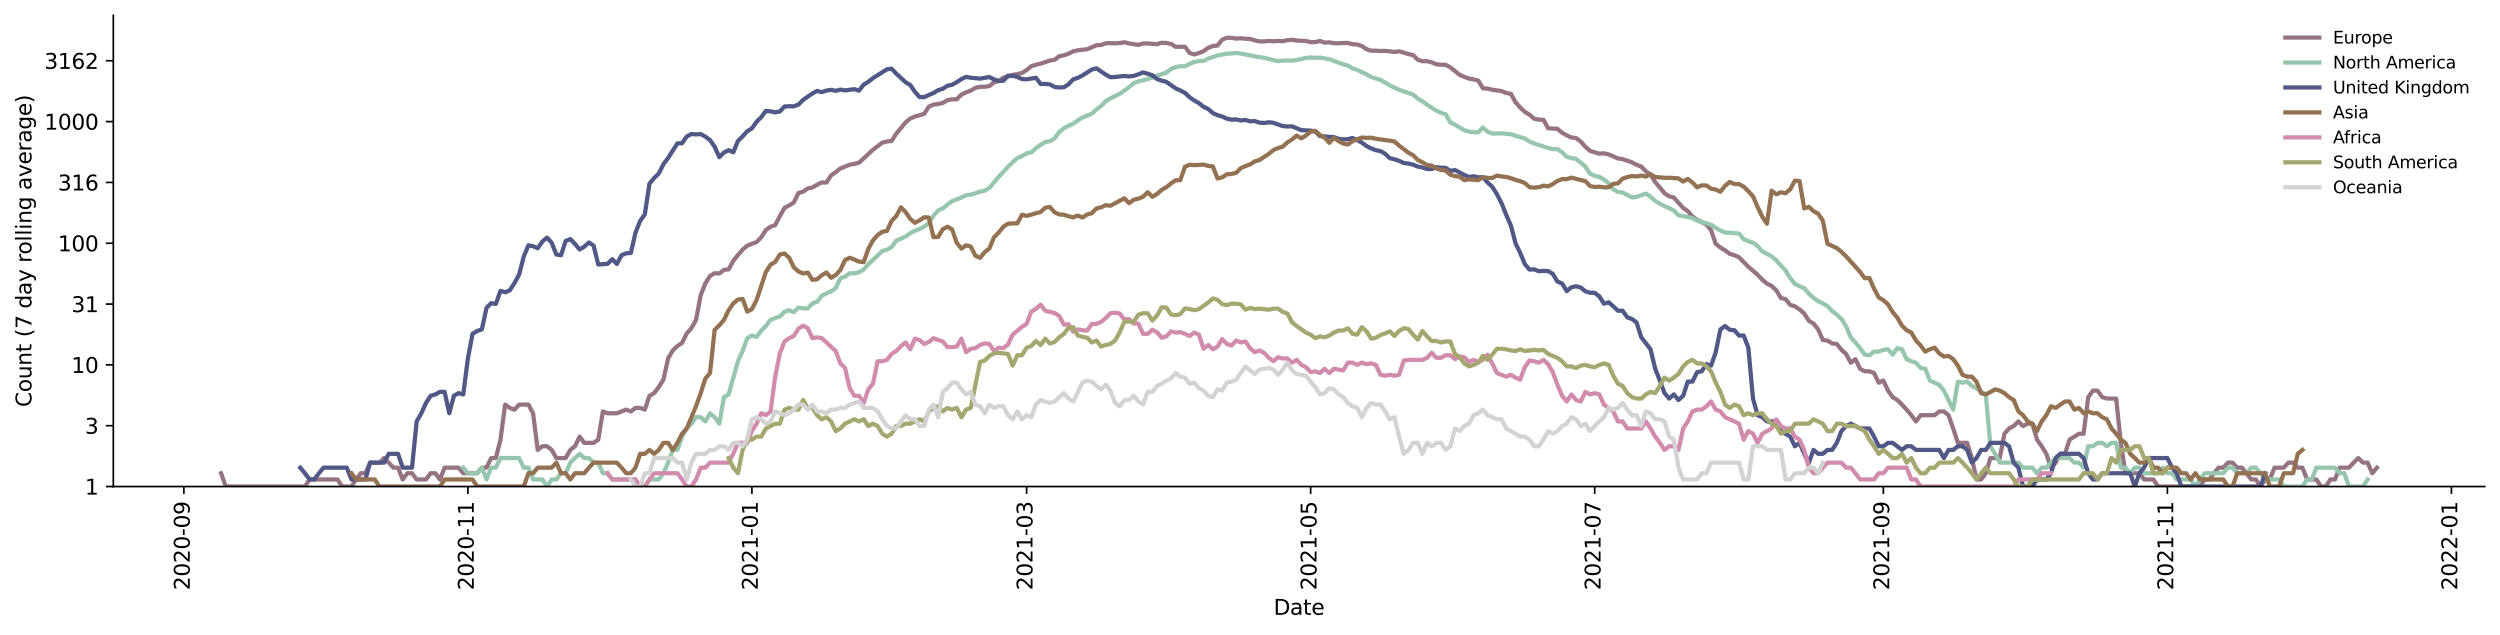 <?xml version="1.0" encoding="utf-8" standalone="no"?>
<!DOCTYPE svg PUBLIC "-//W3C//DTD SVG 1.1//EN"
  "http://www.w3.org/Graphics/SVG/1.1/DTD/svg11.dtd">
<svg height="298.621pt" version="1.1" viewBox="0 0 1176.528 298.621" width="1176.528pt" xmlns="http://www.w3.org/2000/svg" xmlns:xlink="http://www.w3.org/1999/xlink">
 <defs>
  <style type="text/css">*{stroke-linecap:butt;stroke-linejoin:round;}</style>
 </defs>
 <g id="figure_1">
  <g id="patch_1">
   <path d="M 0 298.621 
L 1176.528 298.621 
L 1176.528 0 
L 0 0 
z
" style="fill:#ffffff;"/>
  </g>
  <g id="axes_1">
   <g id="patch_2">
    <path d="M 53.328 228.96 
L 1169.328 228.96 
L 1169.328 7.2 
L 53.328 7.2 
z
" style="fill:#ffffff;"/>
   </g>
   <g id="matplotlib.axis_1">
    <g id="xtick_1">
     <g id="line2d_1">
      <defs>
       <path d="M 0 0 
L 0 3.5 
" id="ma3be58ebd5" style="stroke:#000000;stroke-width:0.8;"/>
      </defs>
      <g>
       <use style="stroke:#000000;stroke-width:0.8;" x="86.525" xlink:href="#ma3be58ebd5" y="228.96"/>
      </g>
     </g>
     <g id="text_1">
      <!-- 2020-09 -->
      <g transform="translate(89.285 277.743)rotate(-90)scale(0.1 -0.1)">
       <defs>
        <path d="M 1228 531 
L 3431 531 
L 3431 0 
L 469 0 
L 469 531 
Q 828 903 1448 1529 
Q 2069 2156 2228 2338 
Q 2531 2678 2651 2914 
Q 2772 3150 2772 3378 
Q 2772 3750 2511 3984 
Q 2250 4219 1831 4219 
Q 1534 4219 1204 4116 
Q 875 4013 500 3803 
L 500 4441 
Q 881 4594 1212 4672 
Q 1544 4750 1819 4750 
Q 2544 4750 2975 4387 
Q 3406 4025 3406 3419 
Q 3406 3131 3298 2873 
Q 3191 2616 2906 2266 
Q 2828 2175 2409 1742 
Q 1991 1309 1228 531 
z
" id="DejaVuSans-32" transform="scale(0.016)"/>
        <path d="M 2034 4250 
Q 1547 4250 1301 3770 
Q 1056 3291 1056 2328 
Q 1056 1369 1301 889 
Q 1547 409 2034 409 
Q 2525 409 2770 889 
Q 3016 1369 3016 2328 
Q 3016 3291 2770 3770 
Q 2525 4250 2034 4250 
z
M 2034 4750 
Q 2819 4750 3233 4129 
Q 3647 3509 3647 2328 
Q 3647 1150 3233 529 
Q 2819 -91 2034 -91 
Q 1250 -91 836 529 
Q 422 1150 422 2328 
Q 422 3509 836 4129 
Q 1250 4750 2034 4750 
z
" id="DejaVuSans-30" transform="scale(0.016)"/>
        <path d="M 313 2009 
L 1997 2009 
L 1997 1497 
L 313 1497 
L 313 2009 
z
" id="DejaVuSans-2d" transform="scale(0.016)"/>
        <path d="M 703 97 
L 703 672 
Q 941 559 1184 500 
Q 1428 441 1663 441 
Q 2288 441 2617 861 
Q 2947 1281 2994 2138 
Q 2813 1869 2534 1725 
Q 2256 1581 1919 1581 
Q 1219 1581 811 2004 
Q 403 2428 403 3163 
Q 403 3881 828 4315 
Q 1253 4750 1959 4750 
Q 2769 4750 3195 4129 
Q 3622 3509 3622 2328 
Q 3622 1225 3098 567 
Q 2575 -91 1691 -91 
Q 1453 -91 1209 -44 
Q 966 3 703 97 
z
M 1959 2075 
Q 2384 2075 2632 2365 
Q 2881 2656 2881 3163 
Q 2881 3666 2632 3958 
Q 2384 4250 1959 4250 
Q 1534 4250 1286 3958 
Q 1038 3666 1038 3163 
Q 1038 2656 1286 2365 
Q 1534 2075 1959 2075 
z
" id="DejaVuSans-39" transform="scale(0.016)"/>
       </defs>
       <use xlink:href="#DejaVuSans-32"/>
       <use x="63.623" xlink:href="#DejaVuSans-30"/>
       <use x="127.246" xlink:href="#DejaVuSans-32"/>
       <use x="190.869" xlink:href="#DejaVuSans-30"/>
       <use x="254.492" xlink:href="#DejaVuSans-2d"/>
       <use x="290.576" xlink:href="#DejaVuSans-30"/>
       <use x="354.199" xlink:href="#DejaVuSans-39"/>
      </g>
     </g>
    </g>
    <g id="xtick_2">
     <g id="line2d_2">
      <g>
       <use style="stroke:#000000;stroke-width:0.8;" x="220.191" xlink:href="#ma3be58ebd5" y="228.96"/>
      </g>
     </g>
     <g id="text_2">
      <!-- 2020-11 -->
      <g transform="translate(222.951 277.743)rotate(-90)scale(0.1 -0.1)">
       <defs>
        <path d="M 794 531 
L 1825 531 
L 1825 4091 
L 703 3866 
L 703 4441 
L 1819 4666 
L 2450 4666 
L 2450 531 
L 3481 531 
L 3481 0 
L 794 0 
L 794 531 
z
" id="DejaVuSans-31" transform="scale(0.016)"/>
       </defs>
       <use xlink:href="#DejaVuSans-32"/>
       <use x="63.623" xlink:href="#DejaVuSans-30"/>
       <use x="127.246" xlink:href="#DejaVuSans-32"/>
       <use x="190.869" xlink:href="#DejaVuSans-30"/>
       <use x="254.492" xlink:href="#DejaVuSans-2d"/>
       <use x="290.576" xlink:href="#DejaVuSans-31"/>
       <use x="354.199" xlink:href="#DejaVuSans-31"/>
      </g>
     </g>
    </g>
    <g id="xtick_3">
     <g id="line2d_3">
      <g>
       <use style="stroke:#000000;stroke-width:0.8;" x="353.857" xlink:href="#ma3be58ebd5" y="228.96"/>
      </g>
     </g>
     <g id="text_3">
      <!-- 2021-01 -->
      <g transform="translate(356.616 277.743)rotate(-90)scale(0.1 -0.1)">
       <use xlink:href="#DejaVuSans-32"/>
       <use x="63.623" xlink:href="#DejaVuSans-30"/>
       <use x="127.246" xlink:href="#DejaVuSans-32"/>
       <use x="190.869" xlink:href="#DejaVuSans-31"/>
       <use x="254.492" xlink:href="#DejaVuSans-2d"/>
       <use x="290.576" xlink:href="#DejaVuSans-30"/>
       <use x="354.199" xlink:href="#DejaVuSans-31"/>
      </g>
     </g>
    </g>
    <g id="xtick_4">
     <g id="line2d_4">
      <g>
       <use style="stroke:#000000;stroke-width:0.8;" x="483.14" xlink:href="#ma3be58ebd5" y="228.96"/>
      </g>
     </g>
     <g id="text_4">
      <!-- 2021-03 -->
      <g transform="translate(485.9 277.743)rotate(-90)scale(0.1 -0.1)">
       <defs>
        <path d="M 2597 2516 
Q 3050 2419 3304 2112 
Q 3559 1806 3559 1356 
Q 3559 666 3084 287 
Q 2609 -91 1734 -91 
Q 1441 -91 1130 -33 
Q 819 25 488 141 
L 488 750 
Q 750 597 1062 519 
Q 1375 441 1716 441 
Q 2309 441 2620 675 
Q 2931 909 2931 1356 
Q 2931 1769 2642 2001 
Q 2353 2234 1838 2234 
L 1294 2234 
L 1294 2753 
L 1863 2753 
Q 2328 2753 2575 2939 
Q 2822 3125 2822 3475 
Q 2822 3834 2567 4026 
Q 2313 4219 1838 4219 
Q 1578 4219 1281 4162 
Q 984 4106 628 3988 
L 628 4550 
Q 988 4650 1302 4700 
Q 1616 4750 1894 4750 
Q 2613 4750 3031 4423 
Q 3450 4097 3450 3541 
Q 3450 3153 3228 2886 
Q 3006 2619 2597 2516 
z
" id="DejaVuSans-33" transform="scale(0.016)"/>
       </defs>
       <use xlink:href="#DejaVuSans-32"/>
       <use x="63.623" xlink:href="#DejaVuSans-30"/>
       <use x="127.246" xlink:href="#DejaVuSans-32"/>
       <use x="190.869" xlink:href="#DejaVuSans-31"/>
       <use x="254.492" xlink:href="#DejaVuSans-2d"/>
       <use x="290.576" xlink:href="#DejaVuSans-30"/>
       <use x="354.199" xlink:href="#DejaVuSans-33"/>
      </g>
     </g>
    </g>
    <g id="xtick_5">
     <g id="line2d_5">
      <g>
       <use style="stroke:#000000;stroke-width:0.8;" x="616.806" xlink:href="#ma3be58ebd5" y="228.96"/>
      </g>
     </g>
     <g id="text_5">
      <!-- 2021-05 -->
      <g transform="translate(619.566 277.743)rotate(-90)scale(0.1 -0.1)">
       <defs>
        <path d="M 691 4666 
L 3169 4666 
L 3169 4134 
L 1269 4134 
L 1269 2991 
Q 1406 3038 1543 3061 
Q 1681 3084 1819 3084 
Q 2600 3084 3056 2656 
Q 3513 2228 3513 1497 
Q 3513 744 3044 326 
Q 2575 -91 1722 -91 
Q 1428 -91 1123 -41 
Q 819 9 494 109 
L 494 744 
Q 775 591 1075 516 
Q 1375 441 1709 441 
Q 2250 441 2565 725 
Q 2881 1009 2881 1497 
Q 2881 1984 2565 2268 
Q 2250 2553 1709 2553 
Q 1456 2553 1204 2497 
Q 953 2441 691 2322 
L 691 4666 
z
" id="DejaVuSans-35" transform="scale(0.016)"/>
       </defs>
       <use xlink:href="#DejaVuSans-32"/>
       <use x="63.623" xlink:href="#DejaVuSans-30"/>
       <use x="127.246" xlink:href="#DejaVuSans-32"/>
       <use x="190.869" xlink:href="#DejaVuSans-31"/>
       <use x="254.492" xlink:href="#DejaVuSans-2d"/>
       <use x="290.576" xlink:href="#DejaVuSans-30"/>
       <use x="354.199" xlink:href="#DejaVuSans-35"/>
      </g>
     </g>
    </g>
    <g id="xtick_6">
     <g id="line2d_6">
      <g>
       <use style="stroke:#000000;stroke-width:0.8;" x="750.472" xlink:href="#ma3be58ebd5" y="228.96"/>
      </g>
     </g>
     <g id="text_6">
      <!-- 2021-07 -->
      <g transform="translate(753.231 277.743)rotate(-90)scale(0.1 -0.1)">
       <defs>
        <path d="M 525 4666 
L 3525 4666 
L 3525 4397 
L 1831 0 
L 1172 0 
L 2766 4134 
L 525 4134 
L 525 4666 
z
" id="DejaVuSans-37" transform="scale(0.016)"/>
       </defs>
       <use xlink:href="#DejaVuSans-32"/>
       <use x="63.623" xlink:href="#DejaVuSans-30"/>
       <use x="127.246" xlink:href="#DejaVuSans-32"/>
       <use x="190.869" xlink:href="#DejaVuSans-31"/>
       <use x="254.492" xlink:href="#DejaVuSans-2d"/>
       <use x="290.576" xlink:href="#DejaVuSans-30"/>
       <use x="354.199" xlink:href="#DejaVuSans-37"/>
      </g>
     </g>
    </g>
    <g id="xtick_7">
     <g id="line2d_7">
      <g>
       <use style="stroke:#000000;stroke-width:0.8;" x="886.329" xlink:href="#ma3be58ebd5" y="228.96"/>
      </g>
     </g>
     <g id="text_7">
      <!-- 2021-09 -->
      <g transform="translate(889.088 277.743)rotate(-90)scale(0.1 -0.1)">
       <use xlink:href="#DejaVuSans-32"/>
       <use x="63.623" xlink:href="#DejaVuSans-30"/>
       <use x="127.246" xlink:href="#DejaVuSans-32"/>
       <use x="190.869" xlink:href="#DejaVuSans-31"/>
       <use x="254.492" xlink:href="#DejaVuSans-2d"/>
       <use x="290.576" xlink:href="#DejaVuSans-30"/>
       <use x="354.199" xlink:href="#DejaVuSans-39"/>
      </g>
     </g>
    </g>
    <g id="xtick_8">
     <g id="line2d_8">
      <g>
       <use style="stroke:#000000;stroke-width:0.8;" x="1019.995" xlink:href="#ma3be58ebd5" y="228.96"/>
      </g>
     </g>
     <g id="text_8">
      <!-- 2021-11 -->
      <g transform="translate(1022.754 277.743)rotate(-90)scale(0.1 -0.1)">
       <use xlink:href="#DejaVuSans-32"/>
       <use x="63.623" xlink:href="#DejaVuSans-30"/>
       <use x="127.246" xlink:href="#DejaVuSans-32"/>
       <use x="190.869" xlink:href="#DejaVuSans-31"/>
       <use x="254.492" xlink:href="#DejaVuSans-2d"/>
       <use x="290.576" xlink:href="#DejaVuSans-31"/>
       <use x="354.199" xlink:href="#DejaVuSans-31"/>
      </g>
     </g>
    </g>
    <g id="xtick_9">
     <g id="line2d_9">
      <g>
       <use style="stroke:#000000;stroke-width:0.8;" x="1153.661" xlink:href="#ma3be58ebd5" y="228.96"/>
      </g>
     </g>
     <g id="text_9">
      <!-- 2022-01 -->
      <g transform="translate(1156.42 277.743)rotate(-90)scale(0.1 -0.1)">
       <use xlink:href="#DejaVuSans-32"/>
       <use x="63.623" xlink:href="#DejaVuSans-30"/>
       <use x="127.246" xlink:href="#DejaVuSans-32"/>
       <use x="190.869" xlink:href="#DejaVuSans-32"/>
       <use x="254.492" xlink:href="#DejaVuSans-2d"/>
       <use x="290.576" xlink:href="#DejaVuSans-30"/>
       <use x="354.199" xlink:href="#DejaVuSans-31"/>
      </g>
     </g>
    </g>
    <g id="text_10">
     <!-- Date -->
     <g transform="translate(599.377 289.341)scale(0.1 -0.1)">
      <defs>
       <path d="M 1259 4147 
L 1259 519 
L 2022 519 
Q 2988 519 3436 956 
Q 3884 1394 3884 2338 
Q 3884 3275 3436 3711 
Q 2988 4147 2022 4147 
L 1259 4147 
z
M 628 4666 
L 1925 4666 
Q 3281 4666 3915 4102 
Q 4550 3538 4550 2338 
Q 4550 1131 3912 565 
Q 3275 0 1925 0 
L 628 0 
L 628 4666 
z
" id="DejaVuSans-44" transform="scale(0.016)"/>
       <path d="M 2194 1759 
Q 1497 1759 1228 1600 
Q 959 1441 959 1056 
Q 959 750 1161 570 
Q 1363 391 1709 391 
Q 2188 391 2477 730 
Q 2766 1069 2766 1631 
L 2766 1759 
L 2194 1759 
z
M 3341 1997 
L 3341 0 
L 2766 0 
L 2766 531 
Q 2569 213 2275 61 
Q 1981 -91 1556 -91 
Q 1019 -91 701 211 
Q 384 513 384 1019 
Q 384 1609 779 1909 
Q 1175 2209 1959 2209 
L 2766 2209 
L 2766 2266 
Q 2766 2663 2505 2880 
Q 2244 3097 1772 3097 
Q 1472 3097 1187 3025 
Q 903 2953 641 2809 
L 641 3341 
Q 956 3463 1253 3523 
Q 1550 3584 1831 3584 
Q 2591 3584 2966 3190 
Q 3341 2797 3341 1997 
z
" id="DejaVuSans-61" transform="scale(0.016)"/>
       <path d="M 1172 4494 
L 1172 3500 
L 2356 3500 
L 2356 3053 
L 1172 3053 
L 1172 1153 
Q 1172 725 1289 603 
Q 1406 481 1766 481 
L 2356 481 
L 2356 0 
L 1766 0 
Q 1100 0 847 248 
Q 594 497 594 1153 
L 594 3053 
L 172 3053 
L 172 3500 
L 594 3500 
L 594 4494 
L 1172 4494 
z
" id="DejaVuSans-74" transform="scale(0.016)"/>
       <path d="M 3597 1894 
L 3597 1613 
L 953 1613 
Q 991 1019 1311 708 
Q 1631 397 2203 397 
Q 2534 397 2845 478 
Q 3156 559 3463 722 
L 3463 178 
Q 3153 47 2828 -22 
Q 2503 -91 2169 -91 
Q 1331 -91 842 396 
Q 353 884 353 1716 
Q 353 2575 817 3079 
Q 1281 3584 2069 3584 
Q 2775 3584 3186 3129 
Q 3597 2675 3597 1894 
z
M 3022 2063 
Q 3016 2534 2758 2815 
Q 2500 3097 2075 3097 
Q 1594 3097 1305 2825 
Q 1016 2553 972 2059 
L 3022 2063 
z
" id="DejaVuSans-65" transform="scale(0.016)"/>
      </defs>
      <use xlink:href="#DejaVuSans-44"/>
      <use x="77.002" xlink:href="#DejaVuSans-61"/>
      <use x="138.281" xlink:href="#DejaVuSans-74"/>
      <use x="177.49" xlink:href="#DejaVuSans-65"/>
     </g>
    </g>
   </g>
   <g id="matplotlib.axis_2">
    <g id="ytick_1">
     <g id="line2d_10">
      <defs>
       <path d="M 0 0 
L -3.5 0 
" id="m7ea6490f78" style="stroke:#000000;stroke-width:0.8;"/>
      </defs>
      <g>
       <use style="stroke:#000000;stroke-width:0.8;" x="53.328" xlink:href="#m7ea6490f78" y="228.96"/>
      </g>
     </g>
     <g id="text_11">
      <!-- 1 -->
      <g transform="translate(39.966 232.759)scale(0.1 -0.1)">
       <use xlink:href="#DejaVuSans-31"/>
      </g>
     </g>
    </g>
    <g id="ytick_2">
     <g id="line2d_11">
      <g>
       <use style="stroke:#000000;stroke-width:0.8;" x="53.328" xlink:href="#m7ea6490f78" y="200.338"/>
      </g>
     </g>
     <g id="text_12">
      <!-- 3 -->
      <g transform="translate(39.966 204.137)scale(0.1 -0.1)">
       <use xlink:href="#DejaVuSans-33"/>
      </g>
     </g>
    </g>
    <g id="ytick_3">
     <g id="line2d_12">
      <g>
       <use style="stroke:#000000;stroke-width:0.8;" x="53.328" xlink:href="#m7ea6490f78" y="171.715"/>
      </g>
     </g>
     <g id="text_13">
      <!-- 10 -->
      <g transform="translate(33.603 175.515)scale(0.1 -0.1)">
       <use xlink:href="#DejaVuSans-31"/>
       <use x="63.623" xlink:href="#DejaVuSans-30"/>
      </g>
     </g>
    </g>
    <g id="ytick_4">
     <g id="line2d_13">
      <g>
       <use style="stroke:#000000;stroke-width:0.8;" x="53.328" xlink:href="#m7ea6490f78" y="143.093"/>
      </g>
     </g>
     <g id="text_14">
      <!-- 31 -->
      <g transform="translate(33.603 146.892)scale(0.1 -0.1)">
       <use xlink:href="#DejaVuSans-33"/>
       <use x="63.623" xlink:href="#DejaVuSans-31"/>
      </g>
     </g>
    </g>
    <g id="ytick_5">
     <g id="line2d_14">
      <g>
       <use style="stroke:#000000;stroke-width:0.8;" x="53.328" xlink:href="#m7ea6490f78" y="114.471"/>
      </g>
     </g>
     <g id="text_15">
      <!-- 100 -->
      <g transform="translate(27.241 118.27)scale(0.1 -0.1)">
       <use xlink:href="#DejaVuSans-31"/>
       <use x="63.623" xlink:href="#DejaVuSans-30"/>
       <use x="127.246" xlink:href="#DejaVuSans-30"/>
      </g>
     </g>
    </g>
    <g id="ytick_6">
     <g id="line2d_15">
      <g>
       <use style="stroke:#000000;stroke-width:0.8;" x="53.328" xlink:href="#m7ea6490f78" y="85.849"/>
      </g>
     </g>
     <g id="text_16">
      <!-- 316 -->
      <g transform="translate(27.241 89.648)scale(0.1 -0.1)">
       <defs>
        <path d="M 2113 2584 
Q 1688 2584 1439 2293 
Q 1191 2003 1191 1497 
Q 1191 994 1439 701 
Q 1688 409 2113 409 
Q 2538 409 2786 701 
Q 3034 994 3034 1497 
Q 3034 2003 2786 2293 
Q 2538 2584 2113 2584 
z
M 3366 4563 
L 3366 3988 
Q 3128 4100 2886 4159 
Q 2644 4219 2406 4219 
Q 1781 4219 1451 3797 
Q 1122 3375 1075 2522 
Q 1259 2794 1537 2939 
Q 1816 3084 2150 3084 
Q 2853 3084 3261 2657 
Q 3669 2231 3669 1497 
Q 3669 778 3244 343 
Q 2819 -91 2113 -91 
Q 1303 -91 875 529 
Q 447 1150 447 2328 
Q 447 3434 972 4092 
Q 1497 4750 2381 4750 
Q 2619 4750 2861 4703 
Q 3103 4656 3366 4563 
z
" id="DejaVuSans-36" transform="scale(0.016)"/>
       </defs>
       <use xlink:href="#DejaVuSans-33"/>
       <use x="63.623" xlink:href="#DejaVuSans-31"/>
       <use x="127.246" xlink:href="#DejaVuSans-36"/>
      </g>
     </g>
    </g>
    <g id="ytick_7">
     <g id="line2d_16">
      <g>
       <use style="stroke:#000000;stroke-width:0.8;" x="53.328" xlink:href="#m7ea6490f78" y="57.226"/>
      </g>
     </g>
     <g id="text_17">
      <!-- 1000 -->
      <g transform="translate(20.878 61.026)scale(0.1 -0.1)">
       <use xlink:href="#DejaVuSans-31"/>
       <use x="63.623" xlink:href="#DejaVuSans-30"/>
       <use x="127.246" xlink:href="#DejaVuSans-30"/>
       <use x="190.869" xlink:href="#DejaVuSans-30"/>
      </g>
     </g>
    </g>
    <g id="ytick_8">
     <g id="line2d_17">
      <g>
       <use style="stroke:#000000;stroke-width:0.8;" x="53.328" xlink:href="#m7ea6490f78" y="28.604"/>
      </g>
     </g>
     <g id="text_18">
      <!-- 3162 -->
      <g transform="translate(20.878 32.403)scale(0.1 -0.1)">
       <use xlink:href="#DejaVuSans-33"/>
       <use x="63.623" xlink:href="#DejaVuSans-31"/>
       <use x="127.246" xlink:href="#DejaVuSans-36"/>
       <use x="190.869" xlink:href="#DejaVuSans-32"/>
      </g>
     </g>
    </g>
    <g id="text_19">
     <!-- Count (7 day rolling average) -->
     <g transform="translate(14.798 191.548)rotate(-90)scale(0.1 -0.1)">
      <defs>
       <path d="M 4122 4306 
L 4122 3641 
Q 3803 3938 3442 4084 
Q 3081 4231 2675 4231 
Q 1875 4231 1450 3742 
Q 1025 3253 1025 2328 
Q 1025 1406 1450 917 
Q 1875 428 2675 428 
Q 3081 428 3442 575 
Q 3803 722 4122 1019 
L 4122 359 
Q 3791 134 3420 21 
Q 3050 -91 2638 -91 
Q 1578 -91 968 557 
Q 359 1206 359 2328 
Q 359 3453 968 4101 
Q 1578 4750 2638 4750 
Q 3056 4750 3426 4639 
Q 3797 4528 4122 4306 
z
" id="DejaVuSans-43" transform="scale(0.016)"/>
       <path d="M 1959 3097 
Q 1497 3097 1228 2736 
Q 959 2375 959 1747 
Q 959 1119 1226 758 
Q 1494 397 1959 397 
Q 2419 397 2687 759 
Q 2956 1122 2956 1747 
Q 2956 2369 2687 2733 
Q 2419 3097 1959 3097 
z
M 1959 3584 
Q 2709 3584 3137 3096 
Q 3566 2609 3566 1747 
Q 3566 888 3137 398 
Q 2709 -91 1959 -91 
Q 1206 -91 779 398 
Q 353 888 353 1747 
Q 353 2609 779 3096 
Q 1206 3584 1959 3584 
z
" id="DejaVuSans-6f" transform="scale(0.016)"/>
       <path d="M 544 1381 
L 544 3500 
L 1119 3500 
L 1119 1403 
Q 1119 906 1312 657 
Q 1506 409 1894 409 
Q 2359 409 2629 706 
Q 2900 1003 2900 1516 
L 2900 3500 
L 3475 3500 
L 3475 0 
L 2900 0 
L 2900 538 
Q 2691 219 2414 64 
Q 2138 -91 1772 -91 
Q 1169 -91 856 284 
Q 544 659 544 1381 
z
M 1991 3584 
L 1991 3584 
z
" id="DejaVuSans-75" transform="scale(0.016)"/>
       <path d="M 3513 2113 
L 3513 0 
L 2938 0 
L 2938 2094 
Q 2938 2591 2744 2837 
Q 2550 3084 2163 3084 
Q 1697 3084 1428 2787 
Q 1159 2491 1159 1978 
L 1159 0 
L 581 0 
L 581 3500 
L 1159 3500 
L 1159 2956 
Q 1366 3272 1645 3428 
Q 1925 3584 2291 3584 
Q 2894 3584 3203 3211 
Q 3513 2838 3513 2113 
z
" id="DejaVuSans-6e" transform="scale(0.016)"/>
       <path id="DejaVuSans-20" transform="scale(0.016)"/>
       <path d="M 1984 4856 
Q 1566 4138 1362 3434 
Q 1159 2731 1159 2009 
Q 1159 1288 1364 580 
Q 1569 -128 1984 -844 
L 1484 -844 
Q 1016 -109 783 600 
Q 550 1309 550 2009 
Q 550 2706 781 3412 
Q 1013 4119 1484 4856 
L 1984 4856 
z
" id="DejaVuSans-28" transform="scale(0.016)"/>
       <path d="M 2906 2969 
L 2906 4863 
L 3481 4863 
L 3481 0 
L 2906 0 
L 2906 525 
Q 2725 213 2448 61 
Q 2172 -91 1784 -91 
Q 1150 -91 751 415 
Q 353 922 353 1747 
Q 353 2572 751 3078 
Q 1150 3584 1784 3584 
Q 2172 3584 2448 3432 
Q 2725 3281 2906 2969 
z
M 947 1747 
Q 947 1113 1208 752 
Q 1469 391 1925 391 
Q 2381 391 2643 752 
Q 2906 1113 2906 1747 
Q 2906 2381 2643 2742 
Q 2381 3103 1925 3103 
Q 1469 3103 1208 2742 
Q 947 2381 947 1747 
z
" id="DejaVuSans-64" transform="scale(0.016)"/>
       <path d="M 2059 -325 
Q 1816 -950 1584 -1140 
Q 1353 -1331 966 -1331 
L 506 -1331 
L 506 -850 
L 844 -850 
Q 1081 -850 1212 -737 
Q 1344 -625 1503 -206 
L 1606 56 
L 191 3500 
L 800 3500 
L 1894 763 
L 2988 3500 
L 3597 3500 
L 2059 -325 
z
" id="DejaVuSans-79" transform="scale(0.016)"/>
       <path d="M 2631 2963 
Q 2534 3019 2420 3045 
Q 2306 3072 2169 3072 
Q 1681 3072 1420 2755 
Q 1159 2438 1159 1844 
L 1159 0 
L 581 0 
L 581 3500 
L 1159 3500 
L 1159 2956 
Q 1341 3275 1631 3429 
Q 1922 3584 2338 3584 
Q 2397 3584 2469 3576 
Q 2541 3569 2628 3553 
L 2631 2963 
z
" id="DejaVuSans-72" transform="scale(0.016)"/>
       <path d="M 603 4863 
L 1178 4863 
L 1178 0 
L 603 0 
L 603 4863 
z
" id="DejaVuSans-6c" transform="scale(0.016)"/>
       <path d="M 603 3500 
L 1178 3500 
L 1178 0 
L 603 0 
L 603 3500 
z
M 603 4863 
L 1178 4863 
L 1178 4134 
L 603 4134 
L 603 4863 
z
" id="DejaVuSans-69" transform="scale(0.016)"/>
       <path d="M 2906 1791 
Q 2906 2416 2648 2759 
Q 2391 3103 1925 3103 
Q 1463 3103 1205 2759 
Q 947 2416 947 1791 
Q 947 1169 1205 825 
Q 1463 481 1925 481 
Q 2391 481 2648 825 
Q 2906 1169 2906 1791 
z
M 3481 434 
Q 3481 -459 3084 -895 
Q 2688 -1331 1869 -1331 
Q 1566 -1331 1297 -1286 
Q 1028 -1241 775 -1147 
L 775 -588 
Q 1028 -725 1275 -790 
Q 1522 -856 1778 -856 
Q 2344 -856 2625 -561 
Q 2906 -266 2906 331 
L 2906 616 
Q 2728 306 2450 153 
Q 2172 0 1784 0 
Q 1141 0 747 490 
Q 353 981 353 1791 
Q 353 2603 747 3093 
Q 1141 3584 1784 3584 
Q 2172 3584 2450 3431 
Q 2728 3278 2906 2969 
L 2906 3500 
L 3481 3500 
L 3481 434 
z
" id="DejaVuSans-67" transform="scale(0.016)"/>
       <path d="M 191 3500 
L 800 3500 
L 1894 563 
L 2988 3500 
L 3597 3500 
L 2284 0 
L 1503 0 
L 191 3500 
z
" id="DejaVuSans-76" transform="scale(0.016)"/>
       <path d="M 513 4856 
L 1013 4856 
Q 1481 4119 1714 3412 
Q 1947 2706 1947 2009 
Q 1947 1309 1714 600 
Q 1481 -109 1013 -844 
L 513 -844 
Q 928 -128 1133 580 
Q 1338 1288 1338 2009 
Q 1338 2731 1133 3434 
Q 928 4138 513 4856 
z
" id="DejaVuSans-29" transform="scale(0.016)"/>
      </defs>
      <use xlink:href="#DejaVuSans-43"/>
      <use x="69.824" xlink:href="#DejaVuSans-6f"/>
      <use x="131.006" xlink:href="#DejaVuSans-75"/>
      <use x="194.385" xlink:href="#DejaVuSans-6e"/>
      <use x="257.764" xlink:href="#DejaVuSans-74"/>
      <use x="296.973" xlink:href="#DejaVuSans-20"/>
      <use x="328.76" xlink:href="#DejaVuSans-28"/>
      <use x="367.773" xlink:href="#DejaVuSans-37"/>
      <use x="431.396" xlink:href="#DejaVuSans-20"/>
      <use x="463.184" xlink:href="#DejaVuSans-64"/>
      <use x="526.66" xlink:href="#DejaVuSans-61"/>
      <use x="587.939" xlink:href="#DejaVuSans-79"/>
      <use x="647.119" xlink:href="#DejaVuSans-20"/>
      <use x="678.906" xlink:href="#DejaVuSans-72"/>
      <use x="717.77" xlink:href="#DejaVuSans-6f"/>
      <use x="778.951" xlink:href="#DejaVuSans-6c"/>
      <use x="806.734" xlink:href="#DejaVuSans-6c"/>
      <use x="834.518" xlink:href="#DejaVuSans-69"/>
      <use x="862.301" xlink:href="#DejaVuSans-6e"/>
      <use x="925.68" xlink:href="#DejaVuSans-67"/>
      <use x="989.156" xlink:href="#DejaVuSans-20"/>
      <use x="1020.943" xlink:href="#DejaVuSans-61"/>
      <use x="1082.223" xlink:href="#DejaVuSans-76"/>
      <use x="1141.402" xlink:href="#DejaVuSans-65"/>
      <use x="1202.926" xlink:href="#DejaVuSans-72"/>
      <use x="1244.039" xlink:href="#DejaVuSans-61"/>
      <use x="1305.318" xlink:href="#DejaVuSans-67"/>
      <use x="1368.795" xlink:href="#DejaVuSans-65"/>
      <use x="1430.318" xlink:href="#DejaVuSans-29"/>
     </g>
    </g>
   </g>
   <g id="line2d_18">
    <path clip-path="url(#p977a9ccbe7)" d="M 104.055 222.712 
L 106.247 228.96 
L 143.498 228.96 
L 145.689 225.64 
L 158.836 225.64 
L 161.028 228.96 
L 165.41 228.96 
L 167.601 225.64 
L 169.793 222.712 
L 171.984 222.712 
L 174.175 217.723 
L 178.558 217.723 
L 180.749 215.56 
L 182.94 217.723 
L 185.131 220.093 
L 187.323 220.093 
L 189.514 225.64 
L 191.705 222.712 
L 193.896 222.712 
L 196.088 225.64 
L 200.47 225.64 
L 202.661 222.712 
L 204.853 222.712 
L 207.044 225.64 
L 209.235 220.093 
L 215.809 220.093 
L 218 222.712 
L 224.574 222.712 
L 226.765 220.093 
L 228.956 220.093 
L 231.147 215.56 
L 233.339 215.56 
L 235.53 206.901 
L 237.721 190.411 
L 239.912 191.965 
L 242.104 192.78 
L 244.295 190.411 
L 248.677 190.411 
L 250.869 194.495 
L 253.06 211.728 
L 255.251 210.012 
L 257.442 210.012 
L 259.634 211.728 
L 261.825 215.56 
L 266.207 215.56 
L 268.399 211.728 
L 270.59 210.012 
L 272.781 205.48 
L 274.972 208.408 
L 279.355 208.408 
L 281.546 206.901 
L 283.737 193.623 
L 285.929 194.495 
L 290.311 194.495 
L 294.694 192.78 
L 296.885 193.623 
L 299.076 191.965 
L 301.267 191.965 
L 303.459 192.78 
L 305.65 186.257 
L 307.841 185.014 
L 310.032 182.153 
L 312.223 178.632 
L 314.415 168.708 
L 316.606 164.921 
L 318.797 162.848 
L 320.988 161.4 
L 323.18 156.906 
L 325.371 154.483 
L 327.562 150.55 
L 329.753 138.903 
L 331.945 133.393 
L 334.136 129.856 
L 336.327 128.571 
L 338.518 128.696 
L 340.71 126.994 
L 342.901 126.76 
L 345.092 122.737 
L 347.283 120.019 
L 349.475 117.488 
L 351.666 115.634 
L 353.857 114.685 
L 356.048 113.944 
L 358.24 111.685 
L 360.431 108.251 
L 362.622 106.67 
L 364.813 105.954 
L 367.005 101.722 
L 369.196 97.795 
L 371.387 96.677 
L 373.578 95.292 
L 375.77 90.839 
L 377.961 90.176 
L 380.152 88.671 
L 382.343 88.21 
L 384.534 86.946 
L 386.726 85.855 
L 388.917 85.923 
L 391.108 82.537 
L 393.299 80.993 
L 395.491 79.289 
L 399.873 77.524 
L 402.064 77.126 
L 404.256 76.578 
L 410.829 70.477 
L 415.212 67.135 
L 417.403 66.596 
L 419.594 66.338 
L 421.786 62.912 
L 426.168 57.617 
L 428.359 55.801 
L 430.551 54.85 
L 434.933 53.558 
L 437.124 50.193 
L 439.316 49.235 
L 441.507 48.94 
L 443.698 48.449 
L 445.889 47.141 
L 448.081 46.742 
L 450.272 46.712 
L 452.463 44.498 
L 454.654 43.475 
L 456.846 42.627 
L 459.037 41.363 
L 461.228 40.847 
L 463.419 40.81 
L 465.61 40.534 
L 467.802 38.666 
L 469.993 38.16 
L 472.184 36.564 
L 474.375 35.983 
L 476.567 35.252 
L 478.758 34.863 
L 480.949 34.32 
L 483.14 32.944 
L 485.332 31.164 
L 487.523 30.454 
L 489.714 29.97 
L 494.097 28.482 
L 496.288 28.154 
L 498.479 26.472 
L 500.67 26.035 
L 502.862 25.287 
L 505.053 24.166 
L 507.244 23.648 
L 511.627 23.195 
L 516.009 21.288 
L 518.2 21.15 
L 520.392 20.369 
L 522.583 20.299 
L 524.774 20.386 
L 526.965 20.235 
L 529.157 19.897 
L 531.348 20.459 
L 535.73 21.109 
L 537.921 20.484 
L 540.113 20.446 
L 544.495 20.811 
L 546.686 20.12 
L 548.878 20.237 
L 551.069 20.634 
L 553.26 22.018 
L 557.643 22 
L 559.834 24.932 
L 562.025 25.629 
L 564.216 24.988 
L 566.408 24.063 
L 568.599 22.499 
L 570.79 21.649 
L 572.981 21.418 
L 575.173 18.67 
L 577.364 17.76 
L 579.555 17.817 
L 581.746 18.166 
L 583.938 17.993 
L 586.129 18.254 
L 588.32 18.293 
L 590.511 18.986 
L 592.703 19.488 
L 594.894 19.473 
L 597.085 19.272 
L 599.276 19.412 
L 601.468 19.279 
L 603.659 19.385 
L 605.85 18.927 
L 608.041 18.731 
L 610.233 19.073 
L 614.615 19.286 
L 616.806 19.853 
L 618.997 19.804 
L 621.189 19.268 
L 623.38 20.081 
L 625.571 19.932 
L 627.762 20.309 
L 629.954 20.387 
L 632.145 20.195 
L 634.336 20.234 
L 636.527 20.79 
L 638.719 20.95 
L 640.91 21.683 
L 643.101 23.176 
L 645.292 23.869 
L 647.484 23.85 
L 649.675 24.013 
L 651.866 23.97 
L 654.057 24.152 
L 656.249 24.466 
L 658.44 24.174 
L 660.631 24.731 
L 662.822 25.454 
L 665.014 25.908 
L 667.205 28.117 
L 669.396 28.799 
L 671.587 28.783 
L 673.779 29.325 
L 675.97 30.254 
L 678.161 30.46 
L 680.352 30.5 
L 682.544 31.698 
L 686.926 35.196 
L 689.117 36.165 
L 691.308 36.968 
L 693.5 37.366 
L 695.691 37.928 
L 697.882 41.542 
L 700.073 41.709 
L 702.265 42.22 
L 706.647 42.859 
L 708.838 43.752 
L 711.03 44.164 
L 713.221 48.119 
L 715.412 50.587 
L 717.603 52.667 
L 719.795 53.972 
L 721.986 55.855 
L 724.177 56.296 
L 726.368 56.378 
L 728.56 60.372 
L 732.942 60.619 
L 735.133 62.456 
L 737.325 63.706 
L 739.516 64.717 
L 741.707 64.973 
L 743.898 66.632 
L 746.09 69.071 
L 748.281 71.009 
L 752.663 72.323 
L 754.855 72.141 
L 757.046 72.657 
L 761.428 74.558 
L 763.62 74.867 
L 768.002 76.393 
L 770.193 77.572 
L 772.384 78.374 
L 774.576 80.663 
L 776.767 82.215 
L 778.958 85.743 
L 781.149 88.235 
L 783.341 90.949 
L 785.532 92.382 
L 787.723 92.989 
L 792.106 97.85 
L 794.297 99.35 
L 796.488 101.892 
L 798.679 103.438 
L 803.062 105.653 
L 805.253 108.306 
L 807.444 114.793 
L 809.636 116.467 
L 811.827 117.811 
L 814.018 119.448 
L 816.209 120.107 
L 818.401 121.061 
L 822.783 125.566 
L 827.166 129.269 
L 829.357 131.632 
L 831.548 133.469 
L 833.739 134.561 
L 835.931 136.637 
L 838.122 140.268 
L 840.313 140.774 
L 842.504 143.473 
L 844.695 144.167 
L 846.887 145.616 
L 849.078 147.554 
L 851.269 151.009 
L 853.46 152.276 
L 855.652 155.022 
L 857.843 160.031 
L 860.034 160.254 
L 862.225 161.635 
L 864.417 161.873 
L 866.608 164.652 
L 868.799 166.598 
L 870.99 170.672 
L 873.182 169.025 
L 875.373 173.558 
L 877.564 174.733 
L 879.755 174.733 
L 881.947 175.548 
L 884.138 180.081 
L 886.329 179.105 
L 888.52 183.83 
L 890.712 186.903 
L 892.903 188.247 
L 895.094 190.411 
L 897.285 192.78 
L 899.477 195.399 
L 901.668 198.328 
L 903.859 195.399 
L 910.433 195.399 
L 912.624 193.623 
L 914.815 193.623 
L 917.007 195.399 
L 919.198 201.647 
L 921.389 208.408 
L 925.771 208.408 
L 927.963 215.56 
L 930.154 225.64 
L 932.345 225.64 
L 934.536 222.712 
L 936.728 215.56 
L 941.11 215.56 
L 943.301 204.136 
L 945.493 201.647 
L 947.684 200.491 
L 949.875 198.328 
L 952.066 200.491 
L 954.258 199.386 
L 956.449 199.386 
L 958.64 206.901 
L 960.831 210.012 
L 963.023 213.57 
L 965.214 220.093 
L 967.405 217.723 
L 969.596 213.57 
L 971.788 213.57 
L 973.979 206.901 
L 978.361 204.136 
L 980.553 204.136 
L 982.744 186.903 
L 984.935 183.83 
L 987.126 183.83 
L 989.318 186.903 
L 991.509 187.566 
L 995.891 187.566 
L 998.082 208.408 
L 1000.274 222.712 
L 1006.847 222.712 
L 1009.039 225.64 
L 1013.421 225.64 
L 1015.612 228.96 
L 1035.334 228.96 
L 1037.525 225.64 
L 1039.716 225.64 
L 1041.907 222.712 
L 1044.099 220.093 
L 1046.29 220.093 
L 1048.481 217.723 
L 1050.672 217.723 
L 1052.864 220.093 
L 1055.055 220.093 
L 1057.246 222.712 
L 1059.437 225.64 
L 1061.629 225.64 
L 1063.82 228.96 
L 1066.011 225.64 
L 1068.202 225.64 
L 1070.394 220.093 
L 1074.776 220.093 
L 1076.967 217.723 
L 1079.158 217.723 
L 1081.35 220.093 
L 1083.541 220.093 
L 1085.732 225.64 
L 1090.115 225.64 
L 1092.306 228.96 
L 1094.497 228.96 
L 1096.688 225.64 
L 1098.88 225.64 
L 1101.071 220.093 
L 1105.453 220.093 
L 1107.645 217.723 
L 1109.836 215.56 
L 1112.027 217.723 
L 1114.218 217.723 
L 1116.41 222.712 
L 1118.601 220.093 
L 1118.601 220.093 
" style="fill:none;stroke:#947383;stroke-linecap:square;stroke-width:2;"/>
   </g>
   <g id="line2d_19">
    <path clip-path="url(#p977a9ccbe7)" d="M 218 220.093 
L 220.191 222.712 
L 224.574 222.712 
L 226.765 220.093 
L 228.956 225.64 
L 231.147 220.093 
L 233.339 220.093 
L 235.53 215.56 
L 244.295 215.56 
L 246.486 220.093 
L 248.677 220.093 
L 250.869 225.64 
L 255.251 225.64 
L 257.442 228.96 
L 259.634 225.64 
L 261.825 225.64 
L 264.016 222.712 
L 266.207 222.712 
L 268.399 217.723 
L 270.59 215.56 
L 272.781 213.57 
L 274.972 215.56 
L 277.164 215.56 
L 279.355 217.723 
L 281.546 217.723 
L 283.737 222.712 
L 285.929 222.712 
L 288.12 225.64 
L 299.076 225.64 
L 301.267 228.96 
L 303.459 228.96 
L 305.65 225.64 
L 310.032 225.64 
L 312.223 222.712 
L 314.415 217.723 
L 316.606 211.728 
L 318.797 211.728 
L 320.988 205.48 
L 323.18 201.647 
L 325.371 199.386 
L 327.562 196.338 
L 329.753 196.338 
L 331.945 198.328 
L 334.136 194.495 
L 336.327 196.338 
L 338.518 199.386 
L 340.71 186.903 
L 342.901 185.628 
L 347.283 170 
L 349.475 165.193 
L 351.666 159.158 
L 353.857 157.905 
L 356.048 158.524 
L 358.24 155.572 
L 360.431 153.44 
L 362.622 150.55 
L 364.813 149.656 
L 367.005 148.936 
L 369.196 146.761 
L 371.387 145.992 
L 373.578 146.891 
L 375.77 144.761 
L 377.961 145.124 
L 380.152 145.124 
L 382.343 142.798 
L 384.534 142.033 
L 386.726 139.189 
L 388.917 138.063 
L 391.108 137.162 
L 393.299 135.536 
L 395.491 131.003 
L 397.682 130.188 
L 399.873 128.633 
L 402.064 128.633 
L 404.256 128.136 
L 406.447 126.818 
L 408.638 124.374 
L 415.212 118.138 
L 417.403 117.528 
L 419.594 116.275 
L 421.786 113.292 
L 426.168 111.37 
L 428.359 109.732 
L 430.551 108.585 
L 432.742 107.812 
L 434.933 106.644 
L 437.124 104.966 
L 439.316 101.552 
L 441.507 99.024 
L 443.698 98.051 
L 445.889 96.281 
L 448.081 94.676 
L 452.463 92.944 
L 454.654 91.848 
L 456.846 91.592 
L 459.037 90.963 
L 461.228 90.176 
L 463.419 89.738 
L 465.61 88.434 
L 469.993 83.245 
L 474.375 78.482 
L 476.567 76.316 
L 478.758 74.395 
L 480.949 73.484 
L 483.14 72.167 
L 485.332 71.692 
L 487.523 69.749 
L 489.714 68.161 
L 491.905 66.846 
L 494.097 66.446 
L 496.288 65.128 
L 498.479 62.143 
L 500.67 60.34 
L 502.862 59.161 
L 505.053 58.227 
L 507.244 56.675 
L 509.435 55.307 
L 513.818 53.533 
L 516.009 51.469 
L 518.2 49.889 
L 520.392 47.629 
L 522.583 46.269 
L 526.965 44.148 
L 531.348 41.011 
L 533.539 39.134 
L 535.73 38.312 
L 537.921 37.798 
L 542.304 36.552 
L 544.495 35.57 
L 546.686 34.955 
L 548.878 34.125 
L 551.069 32.482 
L 553.26 31.583 
L 555.451 31.155 
L 557.643 31.226 
L 559.834 30.05 
L 562.025 29.185 
L 564.216 28.725 
L 566.408 28.672 
L 568.599 27.572 
L 572.981 26.051 
L 577.364 25.292 
L 581.746 24.965 
L 583.938 25.196 
L 590.511 26.521 
L 594.894 27.201 
L 599.276 28.317 
L 601.468 28.746 
L 603.659 28.514 
L 608.041 28.485 
L 610.233 28.272 
L 614.615 27.235 
L 616.806 27.051 
L 618.997 27.219 
L 621.189 27.076 
L 625.571 27.855 
L 632.145 30.294 
L 634.336 30.876 
L 636.527 32.191 
L 638.719 32.834 
L 640.91 33.968 
L 643.101 34.963 
L 645.292 36.264 
L 649.675 37.592 
L 651.866 38.834 
L 654.057 40.206 
L 658.44 42.247 
L 665.014 44.503 
L 667.205 46.384 
L 669.396 47.658 
L 671.587 49.271 
L 675.97 52.089 
L 678.161 53.112 
L 680.352 53.752 
L 682.544 57.66 
L 684.735 58.644 
L 686.926 60.052 
L 689.117 61.3 
L 691.308 61.966 
L 693.5 62.247 
L 695.691 62.277 
L 697.882 59.957 
L 700.073 61.983 
L 702.265 62.89 
L 706.647 62.743 
L 711.03 63.15 
L 713.221 63.891 
L 717.603 65.202 
L 719.795 66.617 
L 721.986 67.503 
L 728.56 69.644 
L 730.751 70.206 
L 732.942 70.158 
L 735.133 71.648 
L 737.325 73.793 
L 739.516 74.416 
L 741.707 74.723 
L 746.09 78.382 
L 748.281 81.734 
L 750.472 82.715 
L 752.663 83.275 
L 754.855 84.489 
L 757.046 86.195 
L 759.237 89.065 
L 761.428 90.336 
L 763.62 90.634 
L 765.811 91.705 
L 768.002 92.914 
L 770.193 92.647 
L 774.576 91.088 
L 776.767 92.588 
L 778.958 94.532 
L 781.149 95.857 
L 783.341 97.009 
L 785.532 97.959 
L 787.723 99.081 
L 789.914 101.3 
L 796.488 102.587 
L 798.679 103.852 
L 805.253 105.753 
L 807.444 107.275 
L 809.636 108.473 
L 811.827 109.469 
L 814.018 109.498 
L 818.401 109.938 
L 820.592 112.558 
L 822.783 113.53 
L 824.974 114.188 
L 827.166 115.859 
L 829.357 118.345 
L 831.548 119.448 
L 833.739 120.694 
L 835.931 122.539 
L 840.313 127.349 
L 842.504 130.934 
L 844.695 133.622 
L 846.887 134.72 
L 849.078 135.619 
L 851.269 138.247 
L 853.46 140.168 
L 855.652 141.713 
L 857.843 142.798 
L 860.034 144.05 
L 862.225 146.373 
L 864.417 148.097 
L 866.608 150.099 
L 868.799 153.611 
L 870.99 158.733 
L 873.182 161.166 
L 875.373 163.863 
L 877.564 166.889 
L 879.755 167.183 
L 881.947 165.468 
L 884.138 165.468 
L 886.329 164.652 
L 888.52 164.386 
L 890.712 166.889 
L 892.903 163.863 
L 895.094 164.386 
L 897.285 169.025 
L 899.477 170 
L 901.668 170.672 
L 903.859 173.178 
L 906.05 173.558 
L 908.242 179.105 
L 912.624 181.095 
L 914.815 183.83 
L 919.198 192.78 
L 921.389 179.588 
L 923.58 180.081 
L 925.771 179.588 
L 927.963 181.619 
L 930.154 182.7 
L 932.345 184.415 
L 934.536 185.628 
L 936.728 210.012 
L 938.919 213.57 
L 941.11 217.723 
L 949.875 217.723 
L 952.066 220.093 
L 956.449 220.093 
L 958.64 222.712 
L 960.831 220.093 
L 963.023 220.093 
L 965.214 217.723 
L 967.405 215.56 
L 973.979 215.56 
L 976.17 217.723 
L 978.361 217.723 
L 980.553 220.093 
L 982.744 210.012 
L 984.935 210.012 
L 987.126 208.408 
L 989.318 208.408 
L 991.509 210.012 
L 993.7 208.408 
L 995.891 208.408 
L 998.082 220.093 
L 1000.274 220.093 
L 1002.465 222.712 
L 1004.656 220.093 
L 1006.847 220.093 
L 1009.039 222.712 
L 1015.612 222.712 
L 1017.804 220.093 
L 1019.995 222.712 
L 1022.186 222.712 
L 1024.377 225.64 
L 1030.951 225.64 
L 1033.142 228.96 
L 1035.334 225.64 
L 1037.525 222.712 
L 1046.29 222.712 
L 1048.481 220.093 
L 1050.672 220.093 
L 1052.864 222.712 
L 1057.246 222.712 
L 1059.437 220.093 
L 1061.629 220.093 
L 1063.82 222.712 
L 1066.011 225.64 
L 1072.585 225.64 
L 1074.776 228.96 
L 1083.541 228.96 
L 1085.732 225.64 
L 1087.923 225.64 
L 1090.115 220.093 
L 1098.88 220.093 
L 1101.071 222.712 
L 1103.262 222.712 
L 1105.453 228.96 
L 1112.027 228.96 
L 1114.218 225.64 
L 1114.218 225.64 
" style="fill:none;stroke:#96c6ad;stroke-linecap:square;stroke-width:2;"/>
   </g>
   <g id="line2d_20">
    <path clip-path="url(#p977a9ccbe7)" d="M 141.307 220.093 
L 143.498 222.712 
L 145.689 225.64 
L 147.88 225.64 
L 150.071 222.712 
L 152.263 220.093 
L 163.219 220.093 
L 165.41 225.64 
L 171.984 225.64 
L 174.175 217.723 
L 180.749 217.723 
L 182.94 213.57 
L 187.323 213.57 
L 189.514 220.093 
L 193.896 220.093 
L 196.088 198.328 
L 198.279 194.495 
L 200.47 189.668 
L 202.661 186.257 
L 204.853 185.628 
L 207.044 184.415 
L 209.235 184.415 
L 211.426 194.495 
L 213.618 186.257 
L 215.809 185.014 
L 218 185.628 
L 220.191 168.708 
L 222.383 157.103 
L 224.574 155.758 
L 226.765 155.022 
L 228.956 144.881 
L 231.147 142.688 
L 233.339 143.021 
L 235.53 136.898 
L 237.721 137.519 
L 239.912 136.637 
L 242.104 133.242 
L 244.295 129.205 
L 246.486 120.739 
L 248.677 115.449 
L 250.869 115.859 
L 253.06 116.816 
L 255.251 113.633 
L 257.442 111.844 
L 259.634 114.259 
L 261.825 119.798 
L 264.016 120.107 
L 266.207 113.394 
L 268.399 112.492 
L 270.59 114.793 
L 272.781 117.408 
L 274.972 116.085 
L 277.164 114.118 
L 279.355 115.597 
L 281.546 124.48 
L 285.929 124.164 
L 288.12 122.005 
L 290.311 124.216 
L 292.502 120.107 
L 294.694 119.189 
L 296.885 119.061 
L 299.076 109.44 
L 301.267 103.968 
L 303.459 100.865 
L 305.65 86.435 
L 307.841 83.777 
L 310.032 81.63 
L 312.223 77.276 
L 314.415 74.359 
L 318.797 67.46 
L 320.988 67.412 
L 323.18 64.265 
L 325.371 63.069 
L 327.562 63.267 
L 329.753 63.105 
L 331.945 64.279 
L 334.136 65.932 
L 336.327 69.059 
L 338.518 73.953 
L 340.71 71.794 
L 342.901 70.677 
L 345.092 71.641 
L 347.283 66.328 
L 349.475 64.19 
L 351.666 61.756 
L 353.857 60.413 
L 356.048 57.319 
L 358.24 55.123 
L 360.431 52.207 
L 362.622 52.408 
L 364.813 52.875 
L 367.005 52.458 
L 369.196 50.142 
L 371.387 49.99 
L 373.578 50.049 
L 375.77 49.201 
L 377.961 47.005 
L 382.343 43.986 
L 384.534 42.784 
L 386.726 43.361 
L 388.917 42.621 
L 391.108 42.284 
L 393.299 42.756 
L 395.491 42.177 
L 397.682 42.548 
L 402.064 41.973 
L 404.256 42.653 
L 406.447 39.837 
L 408.638 38.514 
L 410.829 36.763 
L 417.403 32.604 
L 419.594 32.318 
L 421.786 34.651 
L 426.168 38.676 
L 428.359 39.992 
L 430.551 43.176 
L 432.742 45.675 
L 434.933 45.74 
L 437.124 44.693 
L 439.316 43.775 
L 441.507 42.431 
L 443.698 41.751 
L 445.889 40.368 
L 448.081 39.875 
L 450.272 38.661 
L 452.463 37.218 
L 454.654 36.188 
L 456.846 36.578 
L 461.228 37 
L 465.61 36.254 
L 467.802 37.333 
L 469.993 38.11 
L 472.184 38.005 
L 474.375 35.629 
L 476.567 35.686 
L 478.758 36.193 
L 480.949 37.21 
L 483.14 37.328 
L 487.523 36.606 
L 489.714 39.47 
L 491.905 39.519 
L 494.097 39.715 
L 496.288 40.911 
L 498.479 41.17 
L 500.67 41.07 
L 502.862 39.631 
L 505.053 37.361 
L 507.244 36.634 
L 509.435 35.494 
L 513.818 32.703 
L 516.009 32.153 
L 520.392 35.119 
L 522.583 36.344 
L 524.774 36.235 
L 529.157 35.738 
L 531.348 35.973 
L 533.539 35.705 
L 535.73 34.975 
L 537.921 34.069 
L 540.113 34.685 
L 542.304 35.436 
L 544.495 37.197 
L 546.686 37.966 
L 548.878 38.497 
L 553.26 41.587 
L 555.451 42.552 
L 557.643 43.707 
L 559.834 45.76 
L 562.025 47.305 
L 564.216 48.501 
L 566.408 50.279 
L 568.599 51.309 
L 570.79 53.22 
L 572.981 54.21 
L 575.173 54.831 
L 577.364 55.835 
L 579.555 56.333 
L 581.746 56.197 
L 583.938 56.689 
L 586.129 56.44 
L 588.32 57.085 
L 590.511 56.983 
L 592.703 57.718 
L 594.894 57.878 
L 597.085 57.552 
L 599.276 57.787 
L 603.659 59.342 
L 605.85 59.532 
L 608.041 59.45 
L 612.424 61.254 
L 616.806 61.468 
L 618.997 61.863 
L 621.189 64.04 
L 625.571 64.407 
L 627.762 64.54 
L 629.954 65.31 
L 632.145 65.586 
L 634.336 65.497 
L 636.527 64.953 
L 638.719 65.947 
L 640.91 67.119 
L 643.101 68.753 
L 645.292 69.849 
L 647.484 70.683 
L 649.675 71.114 
L 651.866 72.375 
L 654.057 74.452 
L 656.249 74.961 
L 658.44 75.712 
L 660.631 76.694 
L 662.822 76.984 
L 665.014 77.484 
L 667.205 78.382 
L 669.396 78.836 
L 671.587 79.523 
L 673.779 79.549 
L 675.97 78.667 
L 678.161 78.921 
L 680.352 79.006 
L 682.544 80.418 
L 684.735 80.024 
L 689.117 82.351 
L 691.308 83.265 
L 693.5 82.963 
L 695.691 83.469 
L 697.882 83.346 
L 700.073 85.912 
L 702.265 87.867 
L 704.456 91.366 
L 706.647 95.656 
L 708.838 101.092 
L 711.03 106.131 
L 713.221 114.471 
L 715.412 119.018 
L 717.603 124.269 
L 719.795 126.876 
L 721.986 126.76 
L 724.177 127.649 
L 726.368 127.468 
L 728.56 127.528 
L 730.751 128.886 
L 732.942 132.497 
L 735.133 133.393 
L 737.325 136.986 
L 739.516 135.206 
L 741.707 134.72 
L 743.898 135.288 
L 746.09 137.074 
L 748.281 137.789 
L 750.472 137.789 
L 752.663 139.479 
L 754.855 142.91 
L 757.046 142.25 
L 759.237 144.167 
L 761.428 146.245 
L 763.62 146.245 
L 765.811 149.365 
L 768.002 150.099 
L 770.193 151.793 
L 772.384 158.733 
L 776.767 164.386 
L 778.958 173.558 
L 781.149 179.105 
L 783.341 185.014 
L 785.532 187.566 
L 787.723 185.628 
L 789.914 188.247 
L 792.106 186.257 
L 794.297 179.588 
L 796.488 179.588 
L 798.679 175.137 
L 800.871 174.733 
L 803.062 171.363 
L 805.253 172.073 
L 807.444 165.745 
L 809.636 155.022 
L 811.827 153.44 
L 814.018 155.204 
L 816.209 155.387 
L 818.401 157.905 
L 820.592 157.905 
L 822.783 163.605 
L 824.974 187.566 
L 827.166 195.399 
L 829.357 196.338 
L 831.548 198.328 
L 835.931 198.328 
L 838.122 202.86 
L 842.504 205.48 
L 844.695 210.012 
L 846.887 208.408 
L 849.078 213.57 
L 851.269 217.723 
L 853.46 211.728 
L 855.652 213.57 
L 857.843 213.57 
L 860.034 211.728 
L 862.225 211.728 
L 864.417 208.408 
L 866.608 202.86 
L 868.799 200.491 
L 870.99 199.386 
L 875.373 201.647 
L 879.755 201.647 
L 881.947 205.48 
L 884.138 210.012 
L 886.329 210.012 
L 888.52 208.408 
L 890.712 208.408 
L 895.094 211.728 
L 897.285 210.012 
L 899.477 210.012 
L 901.668 211.728 
L 912.624 211.728 
L 914.815 215.56 
L 917.007 211.728 
L 919.198 211.728 
L 921.389 210.012 
L 923.58 210.012 
L 925.771 211.728 
L 927.963 217.723 
L 930.154 215.56 
L 932.345 211.728 
L 934.536 211.728 
L 936.728 208.408 
L 943.301 208.408 
L 945.493 210.012 
L 947.684 217.723 
L 949.875 220.093 
L 952.066 228.96 
L 956.449 228.96 
L 958.64 225.64 
L 963.023 225.64 
L 965.214 222.712 
L 967.405 215.56 
L 969.596 213.57 
L 978.361 213.57 
L 980.553 215.56 
L 982.744 222.712 
L 984.935 225.64 
L 987.126 225.64 
L 989.318 222.712 
L 1002.465 222.712 
L 1004.656 228.96 
L 1006.847 222.712 
L 1009.039 220.093 
L 1011.23 215.56 
L 1019.995 215.56 
L 1022.186 220.093 
L 1024.377 222.712 
L 1026.569 228.96 
L 1063.82 228.96 
L 1066.011 222.712 
L 1066.011 222.712 
" style="fill:none;stroke:#525886;stroke-linecap:square;stroke-width:2;"/>
   </g>
   <g id="line2d_21">
    <path clip-path="url(#p977a9ccbe7)" d="M 165.41 222.712 
L 167.601 225.64 
L 176.366 225.64 
L 178.558 228.96 
L 207.044 228.96 
L 209.235 225.64 
L 222.383 225.64 
L 224.574 228.96 
L 246.486 228.96 
L 248.677 222.712 
L 250.869 222.712 
L 253.06 220.093 
L 259.634 220.093 
L 261.825 217.723 
L 264.016 222.712 
L 266.207 222.712 
L 268.399 225.64 
L 270.59 222.712 
L 274.972 222.712 
L 277.164 220.093 
L 279.355 217.723 
L 290.311 217.723 
L 292.502 220.093 
L 294.694 222.712 
L 296.885 222.712 
L 299.076 220.093 
L 301.267 213.57 
L 303.459 213.57 
L 305.65 211.728 
L 307.841 213.57 
L 310.032 211.728 
L 312.223 208.408 
L 314.415 208.408 
L 316.606 211.728 
L 318.797 208.408 
L 320.988 204.136 
L 323.18 201.647 
L 327.562 191.176 
L 329.753 185.014 
L 331.945 178.167 
L 334.136 175.548 
L 336.327 155.204 
L 338.518 153.102 
L 340.71 150.55 
L 342.901 145.992 
L 345.092 142.798 
L 347.283 140.98 
L 349.475 140.672 
L 351.666 146.631 
L 353.857 145.492 
L 356.048 141.187 
L 360.431 128.013 
L 362.622 124.587 
L 364.813 123.288 
L 367.005 119.798 
L 369.196 119.275 
L 371.387 121.34 
L 373.578 125.789 
L 375.77 127.77 
L 377.961 128.696 
L 380.152 128.321 
L 382.343 131.703 
L 384.534 131.421 
L 386.726 129.528 
L 388.917 128.26 
L 391.108 130.728 
L 393.299 129.463 
L 395.491 127.052 
L 397.682 122.392 
L 399.873 121.294 
L 402.064 122.149 
L 404.256 123.136 
L 406.447 123.338 
L 408.638 117.13 
L 410.829 113.123 
L 413.021 110.628 
L 415.212 109.066 
L 417.403 108.697 
L 419.594 103.968 
L 421.786 101.722 
L 423.977 97.56 
L 426.168 99.779 
L 428.359 103.009 
L 430.551 104.869 
L 432.742 103.713 
L 434.933 102.237 
L 437.124 102.368 
L 439.316 111.622 
L 441.507 111.495 
L 443.698 107.866 
L 445.889 106.696 
L 448.081 107.976 
L 450.272 114.294 
L 452.463 117.012 
L 454.654 115.449 
L 456.846 116.009 
L 459.037 120.331 
L 461.228 121.34 
L 463.419 118.679 
L 465.61 116.933 
L 467.802 111.685 
L 469.993 109.44 
L 472.184 106.722 
L 474.375 105.283 
L 476.567 105.136 
L 478.758 105.111 
L 480.949 101.092 
L 483.14 101.594 
L 485.332 101.03 
L 487.523 100.336 
L 489.714 99.779 
L 491.905 97.741 
L 494.097 97.417 
L 496.288 99.897 
L 498.479 100.926 
L 500.67 101.05 
L 502.862 101.786 
L 505.053 102.281 
L 507.244 101.447 
L 509.435 102.368 
L 511.627 100.947 
L 513.818 100.336 
L 516.009 98.106 
L 518.2 97.56 
L 520.392 96.556 
L 522.583 96.816 
L 529.157 93.32 
L 531.348 95.623 
L 533.539 93.981 
L 535.73 93.503 
L 537.921 92.588 
L 540.113 90.458 
L 542.304 92.617 
L 544.495 91.31 
L 546.686 89.36 
L 548.878 88.124 
L 551.069 86.343 
L 553.26 84.854 
L 555.451 84.789 
L 557.643 78.491 
L 559.834 77.5 
L 562.025 77.718 
L 566.408 77.476 
L 568.599 78.068 
L 570.79 78.341 
L 572.981 83.995 
L 575.173 83.448 
L 577.364 82.031 
L 579.555 81.868 
L 581.746 81.347 
L 583.938 79.134 
L 586.129 78.151 
L 588.32 77.372 
L 590.511 75.959 
L 592.703 75.319 
L 597.085 72.427 
L 599.276 70.628 
L 601.468 69.69 
L 603.659 69.025 
L 605.85 67.024 
L 608.041 65.601 
L 610.233 63.868 
L 612.424 65.085 
L 614.615 63.766 
L 616.806 61.97 
L 618.997 61.586 
L 621.189 63.472 
L 623.38 64.775 
L 625.571 67.188 
L 627.762 64.847 
L 629.954 66.39 
L 632.145 67.557 
L 634.336 68.035 
L 636.527 66.374 
L 640.91 64.722 
L 643.101 64.881 
L 645.292 64.799 
L 647.484 65.305 
L 654.057 66.221 
L 656.249 66.58 
L 658.44 68.522 
L 662.822 71.883 
L 665.014 73.057 
L 667.205 75.253 
L 669.396 76.355 
L 671.587 77.693 
L 673.779 77.913 
L 675.97 79.254 
L 678.161 79.989 
L 680.352 80.274 
L 682.544 82.234 
L 684.735 82.864 
L 686.926 83.194 
L 689.117 84.767 
L 691.308 84.394 
L 695.691 84.778 
L 697.882 83.326 
L 700.073 83.725 
L 702.265 83.756 
L 704.456 82.645 
L 706.647 83.054 
L 708.838 83.285 
L 711.03 83.849 
L 713.221 84.66 
L 715.412 85.278 
L 717.603 86.138 
L 719.795 88.099 
L 721.986 88.284 
L 724.177 88.099 
L 726.368 87.372 
L 728.56 87.733 
L 730.751 86.643 
L 732.942 85.136 
L 735.133 84.288 
L 737.325 84.309 
L 739.516 83.581 
L 743.898 84.746 
L 746.09 85.223 
L 748.281 87.54 
L 750.472 88.013 
L 752.663 87.867 
L 754.855 88.173 
L 757.046 88.136 
L 759.237 86.539 
L 761.428 86.286 
L 763.62 84.068 
L 765.811 83.346 
L 768.002 82.864 
L 770.193 83.033 
L 772.384 82.626 
L 774.576 83.094 
L 776.767 81.964 
L 778.958 83.306 
L 783.341 83.673 
L 785.532 83.653 
L 789.914 83.963 
L 792.106 85.443 
L 794.297 84.214 
L 796.488 85.878 
L 798.679 88.173 
L 800.871 87.23 
L 803.062 87.277 
L 805.253 88.823 
L 807.444 89.193 
L 809.636 90.229 
L 811.827 87.444 
L 814.018 85.632 
L 816.209 86.62 
L 818.401 86.654 
L 820.592 87.818 
L 822.783 89.976 
L 824.974 92.382 
L 827.166 97.417 
L 829.357 102 
L 831.548 105.258 
L 833.739 89.751 
L 835.931 91.437 
L 838.122 90.512 
L 840.313 90.936 
L 842.504 89.077 
L 844.695 85.005 
L 846.887 85.212 
L 849.078 98.088 
L 851.269 97.363 
L 853.46 99.389 
L 855.652 100.558 
L 857.843 103.898 
L 860.034 114.721 
L 864.417 116.738 
L 866.608 118.511 
L 868.799 120.648 
L 873.182 125.511 
L 875.373 128.013 
L 877.564 130.934 
L 879.755 130.797 
L 881.947 135.869 
L 884.138 139.969 
L 886.329 141.291 
L 888.52 143.246 
L 890.712 146.891 
L 892.903 149.51 
L 895.094 153.27 
L 897.285 155.387 
L 899.477 156.518 
L 901.668 160.254 
L 903.859 162.601 
L 906.05 165.468 
L 908.242 164.386 
L 910.433 163.605 
L 912.624 166.31 
L 914.815 167.782 
L 917.007 167.481 
L 919.198 169.025 
L 921.389 172.073 
L 923.58 176.391 
L 925.771 177.263 
L 927.963 177.263 
L 930.154 179.588 
L 932.345 185.014 
L 934.536 185.628 
L 938.919 183.259 
L 941.11 183.83 
L 943.301 185.014 
L 945.493 186.903 
L 947.684 188.247 
L 949.875 193.623 
L 952.066 195.399 
L 954.258 198.328 
L 956.449 199.386 
L 958.64 202.86 
L 960.831 198.328 
L 963.023 195.399 
L 965.214 191.176 
L 967.405 191.965 
L 971.788 188.948 
L 973.979 188.948 
L 976.17 192.78 
L 978.361 191.965 
L 980.553 194.495 
L 982.744 193.623 
L 984.935 194.495 
L 987.126 194.495 
L 989.318 196.338 
L 991.509 197.313 
L 993.7 201.647 
L 995.891 204.136 
L 998.082 206.901 
L 1000.274 208.408 
L 1002.465 213.57 
L 1004.656 215.56 
L 1006.847 217.723 
L 1009.039 217.723 
L 1011.23 215.56 
L 1013.421 220.093 
L 1015.612 220.093 
L 1017.804 222.712 
L 1019.995 220.093 
L 1024.377 220.093 
L 1026.569 222.712 
L 1028.76 222.712 
L 1030.951 225.64 
L 1033.142 222.712 
L 1035.334 225.64 
L 1046.29 225.64 
L 1048.481 228.96 
L 1050.672 228.96 
L 1052.864 222.712 
L 1066.011 222.712 
L 1068.202 228.96 
L 1072.585 228.96 
L 1074.776 222.712 
L 1079.158 222.712 
L 1081.35 213.57 
L 1083.541 211.728 
L 1083.541 211.728 
" style="fill:none;stroke:#937252;stroke-linecap:square;stroke-width:2;"/>
   </g>
   <g id="line2d_22">
    <path clip-path="url(#p977a9ccbe7)" d="M 285.929 222.712 
L 288.12 225.64 
L 299.076 225.64 
L 301.267 228.96 
L 303.459 228.96 
L 305.65 225.64 
L 307.841 222.712 
L 318.797 222.712 
L 320.988 225.64 
L 323.18 228.96 
L 325.371 228.96 
L 327.562 225.64 
L 329.753 220.093 
L 331.945 220.093 
L 334.136 217.723 
L 342.901 217.723 
L 345.092 213.57 
L 347.283 208.408 
L 351.666 208.408 
L 353.857 202.86 
L 356.048 199.386 
L 358.24 194.495 
L 360.431 195.399 
L 362.622 193.623 
L 364.813 177.263 
L 367.005 166.31 
L 369.196 160.706 
L 371.387 159.158 
L 373.578 158.109 
L 375.77 154.661 
L 377.961 153.27 
L 380.152 154.483 
L 382.343 159.158 
L 384.534 158.733 
L 386.726 159.158 
L 393.299 165.193 
L 395.491 171.015 
L 397.682 173.178 
L 399.873 182.7 
L 402.064 186.257 
L 404.256 186.257 
L 406.447 189.668 
L 408.638 183.259 
L 410.829 180.583 
L 413.021 170 
L 415.212 170 
L 417.403 169.346 
L 419.594 166.598 
L 421.786 165.193 
L 423.977 162.848 
L 426.168 161.166 
L 428.359 164.386 
L 430.551 159.374 
L 432.742 160.031 
L 434.933 161.873 
L 437.124 160.935 
L 439.316 159.158 
L 441.507 160.031 
L 443.698 160.706 
L 445.889 163.35 
L 448.081 163.35 
L 450.272 163.098 
L 452.463 159.374 
L 454.654 165.745 
L 456.846 164.123 
L 459.037 163.863 
L 461.228 162.356 
L 463.419 161.635 
L 465.61 161.873 
L 467.802 165.193 
L 469.993 163.605 
L 472.184 163.863 
L 474.375 162.113 
L 476.567 157.5 
L 480.949 153.783 
L 483.14 152.439 
L 485.332 146.631 
L 487.523 145.368 
L 489.714 143.36 
L 491.905 146.245 
L 496.288 147.287 
L 498.479 148.653 
L 500.67 152.768 
L 502.862 152.603 
L 505.053 156.135 
L 507.244 155.022 
L 509.435 155.387 
L 511.627 155.572 
L 513.818 152.439 
L 516.009 152.439 
L 518.2 151.476 
L 520.392 149.656 
L 522.583 147.42 
L 524.774 147.154 
L 526.965 147.554 
L 529.157 150.398 
L 531.348 150.099 
L 533.539 152.276 
L 535.73 152.276 
L 537.921 157.103 
L 540.113 157.103 
L 542.304 155.204 
L 544.495 156.326 
L 546.686 158.945 
L 548.878 158.315 
L 551.069 155.946 
L 553.26 156.518 
L 555.451 156.326 
L 557.643 157.103 
L 559.834 158.109 
L 562.025 156.518 
L 564.216 157.5 
L 566.408 164.123 
L 568.599 162.356 
L 570.79 164.386 
L 572.981 163.098 
L 575.173 159.591 
L 577.364 161.873 
L 579.555 162.601 
L 581.746 160.254 
L 583.938 161.166 
L 586.129 160.706 
L 588.32 163.863 
L 590.511 165.745 
L 592.703 164.921 
L 594.894 166.026 
L 597.085 168.396 
L 599.276 170 
L 601.468 168.087 
L 603.659 168.708 
L 605.85 168.708 
L 608.041 170.672 
L 610.233 169.346 
L 612.424 171.715 
L 614.615 172.804 
L 616.806 175.137 
L 618.997 174.733 
L 621.189 175.548 
L 623.38 173.558 
L 625.571 175.548 
L 627.762 173.558 
L 632.145 174.335 
L 634.336 170.672 
L 636.527 170.672 
L 638.719 171.715 
L 640.91 170.672 
L 643.101 171.363 
L 645.292 171.015 
L 647.484 171.715 
L 649.675 176.391 
L 651.866 176.823 
L 654.057 176.391 
L 656.249 176.823 
L 658.44 176.391 
L 660.631 169.671 
L 662.822 169.346 
L 669.396 169.346 
L 671.587 168.396 
L 673.779 166.026 
L 675.97 168.396 
L 678.161 168.396 
L 680.352 167.183 
L 682.544 167.183 
L 684.735 169.025 
L 686.926 167.782 
L 689.117 168.087 
L 691.308 170.334 
L 693.5 169.346 
L 695.691 170.334 
L 697.882 169.346 
L 700.073 166.889 
L 702.265 171.015 
L 704.456 175.548 
L 708.838 177.263 
L 711.03 176.391 
L 713.221 177.711 
L 715.412 178.632 
L 717.603 172.804 
L 719.795 169.671 
L 721.986 170 
L 724.177 170.672 
L 726.368 169.346 
L 728.56 171.363 
L 730.751 175.137 
L 732.942 181.095 
L 735.133 186.257 
L 737.325 188.948 
L 739.516 185.628 
L 741.707 188.247 
L 743.898 188.948 
L 746.09 184.415 
L 748.281 185.628 
L 750.472 185.014 
L 752.663 185.628 
L 754.855 190.411 
L 759.237 193.623 
L 761.428 198.328 
L 763.62 198.328 
L 765.811 201.647 
L 772.384 201.647 
L 774.576 198.328 
L 776.767 201.647 
L 778.958 205.48 
L 781.149 208.408 
L 783.341 211.728 
L 785.532 210.012 
L 787.723 210.012 
L 789.914 211.728 
L 792.106 201.647 
L 794.297 198.328 
L 796.488 193.623 
L 798.679 192.78 
L 800.871 192.78 
L 803.062 191.176 
L 805.253 188.948 
L 807.444 192.78 
L 809.636 193.623 
L 811.827 196.338 
L 816.209 198.328 
L 818.401 199.386 
L 820.592 206.901 
L 822.783 202.86 
L 824.974 204.136 
L 827.166 208.408 
L 829.357 204.136 
L 833.739 201.647 
L 835.931 197.313 
L 838.122 200.491 
L 840.313 201.647 
L 842.504 201.647 
L 844.695 205.48 
L 846.887 206.901 
L 849.078 211.728 
L 851.269 220.093 
L 853.46 222.712 
L 855.652 222.712 
L 857.843 220.093 
L 860.034 217.723 
L 866.608 217.723 
L 868.799 220.093 
L 870.99 220.093 
L 873.182 222.712 
L 875.373 225.64 
L 881.947 225.64 
L 884.138 222.712 
L 886.329 222.712 
L 888.52 220.093 
L 897.285 220.093 
L 899.477 225.64 
L 901.668 225.64 
L 903.859 228.96 
L 947.684 228.96 
L 949.875 225.64 
L 958.64 225.64 
L 960.831 222.712 
L 965.214 222.712 
L 965.214 222.712 
" style="fill:none;stroke:#d18cad;stroke-linecap:square;stroke-width:2;"/>
   </g>
   <g id="line2d_23">
    <path clip-path="url(#p977a9ccbe7)" d="M 342.901 215.56 
L 345.092 220.093 
L 347.283 222.712 
L 349.475 211.728 
L 351.666 206.901 
L 353.857 206.901 
L 356.048 205.48 
L 358.24 205.48 
L 360.431 201.647 
L 364.813 199.386 
L 367.005 199.386 
L 369.196 192.78 
L 371.387 191.965 
L 373.578 192.78 
L 375.77 192.78 
L 377.961 188.247 
L 380.152 191.965 
L 382.343 191.965 
L 384.534 195.399 
L 386.726 197.313 
L 388.917 196.338 
L 391.108 198.328 
L 393.299 202.86 
L 395.491 201.647 
L 397.682 199.386 
L 402.064 197.313 
L 404.256 198.328 
L 406.447 197.313 
L 408.638 200.491 
L 410.829 199.386 
L 413.021 200.491 
L 415.212 204.136 
L 417.403 205.48 
L 419.594 204.136 
L 421.786 200.491 
L 423.977 200.491 
L 426.168 199.386 
L 428.359 199.386 
L 432.742 197.313 
L 434.933 198.328 
L 437.124 193.623 
L 439.316 191.965 
L 441.507 191.176 
L 443.698 193.623 
L 445.889 191.965 
L 448.081 192.78 
L 450.272 191.965 
L 452.463 196.338 
L 454.654 192.78 
L 456.846 191.965 
L 461.228 170.334 
L 463.419 169.671 
L 465.61 167.481 
L 467.802 166.31 
L 469.993 166.026 
L 474.375 166.598 
L 476.567 172.073 
L 478.758 167.183 
L 480.949 167.183 
L 483.14 163.605 
L 485.332 162.848 
L 487.523 160.479 
L 489.714 162.356 
L 491.905 159.374 
L 494.097 161.635 
L 496.288 160.935 
L 498.479 158.733 
L 500.67 157.103 
L 502.862 154.306 
L 505.053 153.956 
L 507.244 157.905 
L 509.435 158.524 
L 511.627 158.945 
L 513.818 161.166 
L 516.009 160.254 
L 518.2 163.098 
L 520.392 162.356 
L 522.583 161.873 
L 524.774 160.254 
L 526.965 156.326 
L 529.157 151.319 
L 531.348 151.319 
L 533.539 151.476 
L 535.73 148.097 
L 537.921 147.42 
L 540.113 147.42 
L 542.304 150.855 
L 544.495 148.513 
L 546.686 144.641 
L 548.878 144.761 
L 551.069 147.961 
L 553.26 148.374 
L 555.451 147.824 
L 557.643 145.124 
L 559.834 145.492 
L 562.025 145.992 
L 564.216 145.492 
L 568.599 142.358 
L 570.79 140.469 
L 572.981 141.083 
L 575.173 143.134 
L 577.364 143.588 
L 579.555 142.91 
L 581.746 142.91 
L 583.938 143.246 
L 586.129 145.74 
L 588.32 144.881 
L 590.511 145.492 
L 592.703 145.246 
L 597.085 145.74 
L 599.276 145.246 
L 601.468 145.246 
L 603.659 146.761 
L 605.85 147.554 
L 608.041 151.634 
L 610.233 153.44 
L 614.615 156.518 
L 616.806 157.5 
L 618.997 159.158 
L 621.189 158.315 
L 623.38 158.733 
L 625.571 157.905 
L 627.762 156.518 
L 629.954 155.572 
L 632.145 155.572 
L 634.336 154.483 
L 636.527 157.103 
L 638.719 157.5 
L 640.91 153.956 
L 643.101 155.946 
L 645.292 159.374 
L 647.484 158.945 
L 649.675 157.702 
L 651.866 156.906 
L 654.057 155.946 
L 656.249 158.109 
L 658.44 155.758 
L 660.631 154.483 
L 662.822 154.841 
L 665.014 157.5 
L 667.205 159.81 
L 669.396 155.758 
L 671.587 158.315 
L 673.779 160.479 
L 675.97 160.479 
L 678.161 161.166 
L 680.352 160.706 
L 682.544 160.706 
L 684.735 166.598 
L 686.926 168.087 
L 689.117 171.015 
L 691.308 172.436 
L 693.5 171.715 
L 695.691 170.672 
L 697.882 167.481 
L 700.073 169.346 
L 702.265 166.889 
L 704.456 164.123 
L 706.647 164.123 
L 708.838 164.386 
L 711.03 164.921 
L 713.221 165.193 
L 715.412 164.386 
L 717.603 165.193 
L 721.986 164.652 
L 724.177 164.921 
L 726.368 164.652 
L 728.56 166.598 
L 732.942 168.396 
L 735.133 170 
L 737.325 172.436 
L 739.516 172.436 
L 741.707 173.178 
L 743.898 172.073 
L 746.09 171.715 
L 748.281 172.436 
L 750.472 172.804 
L 752.663 171.715 
L 754.855 171.015 
L 757.046 171.715 
L 759.237 176.823 
L 761.428 180.583 
L 763.62 181.619 
L 765.811 185.014 
L 768.002 186.903 
L 770.193 187.566 
L 772.384 187.566 
L 774.576 185.628 
L 776.767 184.415 
L 778.958 185.014 
L 781.149 181.619 
L 783.341 177.711 
L 785.532 179.105 
L 787.723 177.711 
L 789.914 175.966 
L 792.106 172.436 
L 794.297 170.334 
L 796.488 169.346 
L 798.679 171.015 
L 800.871 171.015 
L 803.062 172.436 
L 805.253 174.733 
L 807.444 180.081 
L 809.636 184.415 
L 811.827 190.411 
L 814.018 191.965 
L 816.209 190.411 
L 818.401 191.176 
L 820.592 195.399 
L 822.783 194.495 
L 824.974 195.399 
L 827.166 194.495 
L 829.357 194.495 
L 831.548 197.313 
L 833.739 199.386 
L 835.931 200.491 
L 838.122 204.136 
L 840.313 202.86 
L 842.504 202.86 
L 844.695 199.386 
L 851.269 199.386 
L 853.46 197.313 
L 857.843 199.386 
L 860.034 202.86 
L 862.225 202.86 
L 864.417 199.386 
L 866.608 199.386 
L 868.799 200.491 
L 873.182 200.491 
L 877.564 202.86 
L 879.755 206.901 
L 881.947 210.012 
L 884.138 213.57 
L 886.329 211.728 
L 888.52 213.57 
L 890.712 215.56 
L 892.903 215.56 
L 895.094 213.57 
L 897.285 217.723 
L 899.477 215.56 
L 901.668 220.093 
L 903.859 222.712 
L 906.05 222.712 
L 908.242 220.093 
L 910.433 220.093 
L 912.624 217.723 
L 919.198 217.723 
L 921.389 215.56 
L 923.58 217.723 
L 925.771 220.093 
L 927.963 222.712 
L 930.154 225.64 
L 932.345 222.712 
L 934.536 220.093 
L 936.728 222.712 
L 945.493 222.712 
L 947.684 225.64 
L 949.875 228.96 
L 954.258 228.96 
L 956.449 225.64 
L 978.361 225.64 
L 980.553 222.712 
L 984.935 222.712 
L 987.126 225.64 
L 989.318 222.712 
L 991.509 222.712 
L 993.7 215.56 
L 995.891 217.723 
L 998.082 211.728 
L 1002.465 211.728 
L 1004.656 210.012 
L 1006.847 210.012 
L 1009.039 215.56 
L 1011.23 215.56 
L 1013.421 222.712 
L 1017.804 222.712 
L 1019.995 220.093 
L 1019.995 220.093 
" style="fill:none;stroke:#a4a86f;stroke-linecap:square;stroke-width:2;"/>
   </g>
   <g id="line2d_24">
    <path clip-path="url(#p977a9ccbe7)" d="M 296.885 225.64 
L 299.076 228.96 
L 301.267 228.96 
L 303.459 222.712 
L 305.65 222.712 
L 307.841 215.56 
L 316.606 215.56 
L 318.797 217.723 
L 320.988 217.723 
L 323.18 225.64 
L 325.371 217.723 
L 327.562 213.57 
L 331.945 213.57 
L 334.136 211.728 
L 336.327 211.728 
L 338.518 210.012 
L 340.71 210.012 
L 342.901 211.728 
L 345.092 208.408 
L 347.283 208.408 
L 349.475 210.012 
L 351.666 206.901 
L 353.857 197.313 
L 356.048 196.338 
L 358.24 197.313 
L 360.431 199.386 
L 362.622 198.328 
L 364.813 193.623 
L 369.196 195.399 
L 371.387 194.495 
L 373.578 192.78 
L 375.77 190.411 
L 377.961 190.411 
L 380.152 192.78 
L 382.343 190.411 
L 384.534 193.623 
L 386.726 193.623 
L 388.917 194.495 
L 391.108 192.78 
L 393.299 192.78 
L 395.491 191.965 
L 397.682 191.965 
L 399.873 190.411 
L 404.256 188.948 
L 406.447 191.965 
L 410.829 191.965 
L 413.021 193.623 
L 415.212 197.313 
L 417.403 200.491 
L 419.594 201.647 
L 421.786 201.647 
L 423.977 198.328 
L 426.168 195.399 
L 428.359 197.313 
L 430.551 197.313 
L 432.742 200.491 
L 434.933 200.491 
L 437.124 192.78 
L 439.316 190.411 
L 441.507 196.338 
L 443.698 184.415 
L 445.889 182.7 
L 448.081 180.081 
L 450.272 180.081 
L 452.463 183.259 
L 454.654 185.628 
L 456.846 184.415 
L 459.037 190.411 
L 461.228 191.176 
L 463.419 194.495 
L 465.61 190.411 
L 467.802 191.965 
L 469.993 191.176 
L 472.184 191.176 
L 474.375 195.399 
L 476.567 197.313 
L 478.758 193.623 
L 480.949 197.313 
L 483.14 195.399 
L 485.332 196.338 
L 487.523 190.411 
L 489.714 188.247 
L 494.097 189.668 
L 496.288 188.948 
L 498.479 186.903 
L 500.67 185.014 
L 502.862 187.566 
L 505.053 188.948 
L 509.435 180.081 
L 511.627 179.105 
L 513.818 179.588 
L 516.009 181.619 
L 518.2 183.259 
L 520.392 181.095 
L 522.583 183.83 
L 524.774 189.668 
L 526.965 191.176 
L 529.157 188.247 
L 531.348 188.247 
L 533.539 186.257 
L 535.73 188.948 
L 537.921 190.411 
L 540.113 184.415 
L 542.304 184.415 
L 544.495 181.619 
L 546.686 180.583 
L 548.878 179.105 
L 551.069 178.167 
L 553.26 175.548 
L 555.451 177.263 
L 557.643 177.711 
L 559.834 180.583 
L 562.025 180.081 
L 564.216 182.7 
L 566.408 183.83 
L 568.599 186.257 
L 570.79 186.903 
L 572.981 183.259 
L 575.173 183.83 
L 577.364 180.081 
L 579.555 179.588 
L 581.746 178.632 
L 586.129 172.436 
L 588.32 174.335 
L 590.511 175.966 
L 592.703 173.943 
L 597.085 173.178 
L 599.276 173.943 
L 601.468 176.391 
L 603.659 173.943 
L 605.85 170.672 
L 608.041 174.335 
L 610.233 175.966 
L 614.615 176.823 
L 616.806 179.588 
L 618.997 182.153 
L 621.189 185.628 
L 623.38 185.014 
L 625.571 182.7 
L 627.762 183.259 
L 629.954 185.628 
L 632.145 186.903 
L 634.336 189.668 
L 636.527 191.176 
L 638.719 191.965 
L 640.91 196.338 
L 643.101 191.965 
L 645.292 189.668 
L 647.484 190.411 
L 649.675 190.411 
L 651.866 193.623 
L 654.057 197.313 
L 656.249 196.338 
L 658.44 205.48 
L 660.631 213.57 
L 662.822 211.728 
L 665.014 208.408 
L 667.205 208.408 
L 669.396 213.57 
L 671.587 208.408 
L 673.779 210.012 
L 675.97 208.408 
L 678.161 208.408 
L 680.352 211.728 
L 682.544 210.012 
L 684.735 201.647 
L 686.926 202.86 
L 689.117 200.491 
L 691.308 199.386 
L 693.5 195.399 
L 695.691 194.495 
L 697.882 192.78 
L 700.073 195.399 
L 704.456 197.313 
L 706.647 197.313 
L 708.838 201.647 
L 713.221 204.136 
L 715.412 205.48 
L 717.603 205.48 
L 719.795 206.901 
L 721.986 210.012 
L 724.177 210.012 
L 726.368 206.901 
L 728.56 202.86 
L 730.751 204.136 
L 732.942 202.86 
L 735.133 200.491 
L 737.325 199.386 
L 739.516 196.338 
L 741.707 197.313 
L 743.898 200.491 
L 746.09 199.386 
L 748.281 202.86 
L 750.472 200.491 
L 752.663 198.328 
L 754.855 196.338 
L 757.046 191.965 
L 759.237 192.78 
L 761.428 191.965 
L 763.62 189.668 
L 765.811 192.78 
L 768.002 195.399 
L 770.193 195.399 
L 772.384 200.491 
L 774.576 193.623 
L 776.767 194.495 
L 778.958 197.313 
L 781.149 197.313 
L 783.341 198.328 
L 785.532 205.48 
L 787.723 206.901 
L 789.914 220.093 
L 792.106 225.64 
L 798.679 225.64 
L 800.871 222.712 
L 803.062 222.712 
L 805.253 217.723 
L 818.401 217.723 
L 820.592 225.64 
L 822.783 225.64 
L 824.974 210.012 
L 829.357 210.012 
L 831.548 211.728 
L 838.122 211.728 
L 840.313 225.64 
L 842.504 225.64 
L 844.695 222.712 
L 849.078 222.712 
L 851.269 220.093 
L 853.46 220.093 
L 855.652 222.712 
L 857.843 217.723 
L 857.843 217.723 
" style="fill:none;stroke:#d3d3d3;stroke-linecap:square;stroke-width:2;"/>
   </g>
   <g id="patch_3">
    <path d="M 53.328 228.96 
L 53.328 7.2 
" style="fill:none;stroke:#000000;stroke-linecap:square;stroke-linejoin:miter;stroke-width:0.8;"/>
   </g>
   <g id="patch_4">
    <path d="M 53.328 228.96 
L 1169.328 228.96 
" style="fill:none;stroke:#000000;stroke-linecap:square;stroke-linejoin:miter;stroke-width:0.8;"/>
   </g>
   <g id="legend_1">
    <g id="line2d_25">
     <path d="M 1075.517 17.679 
L 1091.517 17.679 
" style="fill:none;stroke:#947383;stroke-linecap:square;stroke-width:2;"/>
    </g>
    <g id="line2d_26"/>
    <g id="text_20">
     <!-- Europe -->
     <g transform="translate(1097.917 20.479)scale(0.08 -0.08)">
      <defs>
       <path d="M 628 4666 
L 3578 4666 
L 3578 4134 
L 1259 4134 
L 1259 2753 
L 3481 2753 
L 3481 2222 
L 1259 2222 
L 1259 531 
L 3634 531 
L 3634 0 
L 628 0 
L 628 4666 
z
" id="DejaVuSans-45" transform="scale(0.016)"/>
       <path d="M 1159 525 
L 1159 -1331 
L 581 -1331 
L 581 3500 
L 1159 3500 
L 1159 2969 
Q 1341 3281 1617 3432 
Q 1894 3584 2278 3584 
Q 2916 3584 3314 3078 
Q 3713 2572 3713 1747 
Q 3713 922 3314 415 
Q 2916 -91 2278 -91 
Q 1894 -91 1617 61 
Q 1341 213 1159 525 
z
M 3116 1747 
Q 3116 2381 2855 2742 
Q 2594 3103 2138 3103 
Q 1681 3103 1420 2742 
Q 1159 2381 1159 1747 
Q 1159 1113 1420 752 
Q 1681 391 2138 391 
Q 2594 391 2855 752 
Q 3116 1113 3116 1747 
z
" id="DejaVuSans-70" transform="scale(0.016)"/>
      </defs>
      <use xlink:href="#DejaVuSans-45"/>
      <use x="63.184" xlink:href="#DejaVuSans-75"/>
      <use x="126.562" xlink:href="#DejaVuSans-72"/>
      <use x="165.426" xlink:href="#DejaVuSans-6f"/>
      <use x="226.607" xlink:href="#DejaVuSans-70"/>
      <use x="290.084" xlink:href="#DejaVuSans-65"/>
     </g>
    </g>
    <g id="line2d_27">
     <path d="M 1075.517 29.421 
L 1091.517 29.421 
" style="fill:none;stroke:#96c6ad;stroke-linecap:square;stroke-width:2;"/>
    </g>
    <g id="line2d_28"/>
    <g id="text_21">
     <!-- North America -->
     <g transform="translate(1097.917 32.221)scale(0.08 -0.08)">
      <defs>
       <path d="M 628 4666 
L 1478 4666 
L 3547 763 
L 3547 4666 
L 4159 4666 
L 4159 0 
L 3309 0 
L 1241 3903 
L 1241 0 
L 628 0 
L 628 4666 
z
" id="DejaVuSans-4e" transform="scale(0.016)"/>
       <path d="M 3513 2113 
L 3513 0 
L 2938 0 
L 2938 2094 
Q 2938 2591 2744 2837 
Q 2550 3084 2163 3084 
Q 1697 3084 1428 2787 
Q 1159 2491 1159 1978 
L 1159 0 
L 581 0 
L 581 4863 
L 1159 4863 
L 1159 2956 
Q 1366 3272 1645 3428 
Q 1925 3584 2291 3584 
Q 2894 3584 3203 3211 
Q 3513 2838 3513 2113 
z
" id="DejaVuSans-68" transform="scale(0.016)"/>
       <path d="M 2188 4044 
L 1331 1722 
L 3047 1722 
L 2188 4044 
z
M 1831 4666 
L 2547 4666 
L 4325 0 
L 3669 0 
L 3244 1197 
L 1141 1197 
L 716 0 
L 50 0 
L 1831 4666 
z
" id="DejaVuSans-41" transform="scale(0.016)"/>
       <path d="M 3328 2828 
Q 3544 3216 3844 3400 
Q 4144 3584 4550 3584 
Q 5097 3584 5394 3201 
Q 5691 2819 5691 2113 
L 5691 0 
L 5113 0 
L 5113 2094 
Q 5113 2597 4934 2840 
Q 4756 3084 4391 3084 
Q 3944 3084 3684 2787 
Q 3425 2491 3425 1978 
L 3425 0 
L 2847 0 
L 2847 2094 
Q 2847 2600 2669 2842 
Q 2491 3084 2119 3084 
Q 1678 3084 1418 2786 
Q 1159 2488 1159 1978 
L 1159 0 
L 581 0 
L 581 3500 
L 1159 3500 
L 1159 2956 
Q 1356 3278 1631 3431 
Q 1906 3584 2284 3584 
Q 2666 3584 2933 3390 
Q 3200 3197 3328 2828 
z
" id="DejaVuSans-6d" transform="scale(0.016)"/>
       <path d="M 3122 3366 
L 3122 2828 
Q 2878 2963 2633 3030 
Q 2388 3097 2138 3097 
Q 1578 3097 1268 2742 
Q 959 2388 959 1747 
Q 959 1106 1268 751 
Q 1578 397 2138 397 
Q 2388 397 2633 464 
Q 2878 531 3122 666 
L 3122 134 
Q 2881 22 2623 -34 
Q 2366 -91 2075 -91 
Q 1284 -91 818 406 
Q 353 903 353 1747 
Q 353 2603 823 3093 
Q 1294 3584 2113 3584 
Q 2378 3584 2631 3529 
Q 2884 3475 3122 3366 
z
" id="DejaVuSans-63" transform="scale(0.016)"/>
      </defs>
      <use xlink:href="#DejaVuSans-4e"/>
      <use x="74.805" xlink:href="#DejaVuSans-6f"/>
      <use x="135.986" xlink:href="#DejaVuSans-72"/>
      <use x="177.1" xlink:href="#DejaVuSans-74"/>
      <use x="216.309" xlink:href="#DejaVuSans-68"/>
      <use x="279.688" xlink:href="#DejaVuSans-20"/>
      <use x="311.475" xlink:href="#DejaVuSans-41"/>
      <use x="379.883" xlink:href="#DejaVuSans-6d"/>
      <use x="477.295" xlink:href="#DejaVuSans-65"/>
      <use x="538.818" xlink:href="#DejaVuSans-72"/>
      <use x="579.932" xlink:href="#DejaVuSans-69"/>
      <use x="607.715" xlink:href="#DejaVuSans-63"/>
      <use x="662.695" xlink:href="#DejaVuSans-61"/>
     </g>
    </g>
    <g id="line2d_29">
     <path d="M 1075.517 41.164 
L 1091.517 41.164 
" style="fill:none;stroke:#525886;stroke-linecap:square;stroke-width:2;"/>
    </g>
    <g id="line2d_30"/>
    <g id="text_22">
     <!-- United Kingdom -->
     <g transform="translate(1097.917 43.964)scale(0.08 -0.08)">
      <defs>
       <path d="M 556 4666 
L 1191 4666 
L 1191 1831 
Q 1191 1081 1462 751 
Q 1734 422 2344 422 
Q 2950 422 3222 751 
Q 3494 1081 3494 1831 
L 3494 4666 
L 4128 4666 
L 4128 1753 
Q 4128 841 3676 375 
Q 3225 -91 2344 -91 
Q 1459 -91 1007 375 
Q 556 841 556 1753 
L 556 4666 
z
" id="DejaVuSans-55" transform="scale(0.016)"/>
       <path d="M 628 4666 
L 1259 4666 
L 1259 2694 
L 3353 4666 
L 4166 4666 
L 1850 2491 
L 4331 0 
L 3500 0 
L 1259 2247 
L 1259 0 
L 628 0 
L 628 4666 
z
" id="DejaVuSans-4b" transform="scale(0.016)"/>
      </defs>
      <use xlink:href="#DejaVuSans-55"/>
      <use x="73.193" xlink:href="#DejaVuSans-6e"/>
      <use x="136.572" xlink:href="#DejaVuSans-69"/>
      <use x="164.355" xlink:href="#DejaVuSans-74"/>
      <use x="203.564" xlink:href="#DejaVuSans-65"/>
      <use x="265.088" xlink:href="#DejaVuSans-64"/>
      <use x="328.564" xlink:href="#DejaVuSans-20"/>
      <use x="360.352" xlink:href="#DejaVuSans-4b"/>
      <use x="425.928" xlink:href="#DejaVuSans-69"/>
      <use x="453.711" xlink:href="#DejaVuSans-6e"/>
      <use x="517.09" xlink:href="#DejaVuSans-67"/>
      <use x="580.566" xlink:href="#DejaVuSans-64"/>
      <use x="644.043" xlink:href="#DejaVuSans-6f"/>
      <use x="705.225" xlink:href="#DejaVuSans-6d"/>
     </g>
    </g>
    <g id="line2d_31">
     <path d="M 1075.517 52.906 
L 1091.517 52.906 
" style="fill:none;stroke:#937252;stroke-linecap:square;stroke-width:2;"/>
    </g>
    <g id="line2d_32"/>
    <g id="text_23">
     <!-- Asia -->
     <g transform="translate(1097.917 55.706)scale(0.08 -0.08)">
      <defs>
       <path d="M 2834 3397 
L 2834 2853 
Q 2591 2978 2328 3040 
Q 2066 3103 1784 3103 
Q 1356 3103 1142 2972 
Q 928 2841 928 2578 
Q 928 2378 1081 2264 
Q 1234 2150 1697 2047 
L 1894 2003 
Q 2506 1872 2764 1633 
Q 3022 1394 3022 966 
Q 3022 478 2636 193 
Q 2250 -91 1575 -91 
Q 1294 -91 989 -36 
Q 684 19 347 128 
L 347 722 
Q 666 556 975 473 
Q 1284 391 1588 391 
Q 1994 391 2212 530 
Q 2431 669 2431 922 
Q 2431 1156 2273 1281 
Q 2116 1406 1581 1522 
L 1381 1569 
Q 847 1681 609 1914 
Q 372 2147 372 2553 
Q 372 3047 722 3315 
Q 1072 3584 1716 3584 
Q 2034 3584 2315 3537 
Q 2597 3491 2834 3397 
z
" id="DejaVuSans-73" transform="scale(0.016)"/>
      </defs>
      <use xlink:href="#DejaVuSans-41"/>
      <use x="68.408" xlink:href="#DejaVuSans-73"/>
      <use x="120.508" xlink:href="#DejaVuSans-69"/>
      <use x="148.291" xlink:href="#DejaVuSans-61"/>
     </g>
    </g>
    <g id="line2d_33">
     <path d="M 1075.517 64.649 
L 1091.517 64.649 
" style="fill:none;stroke:#d18cad;stroke-linecap:square;stroke-width:2;"/>
    </g>
    <g id="line2d_34"/>
    <g id="text_24">
     <!-- Africa -->
     <g transform="translate(1097.917 67.449)scale(0.08 -0.08)">
      <defs>
       <path d="M 2375 4863 
L 2375 4384 
L 1825 4384 
Q 1516 4384 1395 4259 
Q 1275 4134 1275 3809 
L 1275 3500 
L 2222 3500 
L 2222 3053 
L 1275 3053 
L 1275 0 
L 697 0 
L 697 3053 
L 147 3053 
L 147 3500 
L 697 3500 
L 697 3744 
Q 697 4328 969 4595 
Q 1241 4863 1831 4863 
L 2375 4863 
z
" id="DejaVuSans-66" transform="scale(0.016)"/>
      </defs>
      <use xlink:href="#DejaVuSans-41"/>
      <use x="64.783" xlink:href="#DejaVuSans-66"/>
      <use x="99.988" xlink:href="#DejaVuSans-72"/>
      <use x="141.102" xlink:href="#DejaVuSans-69"/>
      <use x="168.885" xlink:href="#DejaVuSans-63"/>
      <use x="223.865" xlink:href="#DejaVuSans-61"/>
     </g>
    </g>
    <g id="line2d_35">
     <path d="M 1075.517 76.391 
L 1091.517 76.391 
" style="fill:none;stroke:#a4a86f;stroke-linecap:square;stroke-width:2;"/>
    </g>
    <g id="line2d_36"/>
    <g id="text_25">
     <!-- South America -->
     <g transform="translate(1097.917 79.191)scale(0.08 -0.08)">
      <defs>
       <path d="M 3425 4513 
L 3425 3897 
Q 3066 4069 2747 4153 
Q 2428 4238 2131 4238 
Q 1616 4238 1336 4038 
Q 1056 3838 1056 3469 
Q 1056 3159 1242 3001 
Q 1428 2844 1947 2747 
L 2328 2669 
Q 3034 2534 3370 2195 
Q 3706 1856 3706 1288 
Q 3706 609 3251 259 
Q 2797 -91 1919 -91 
Q 1588 -91 1214 -16 
Q 841 59 441 206 
L 441 856 
Q 825 641 1194 531 
Q 1563 422 1919 422 
Q 2459 422 2753 634 
Q 3047 847 3047 1241 
Q 3047 1584 2836 1778 
Q 2625 1972 2144 2069 
L 1759 2144 
Q 1053 2284 737 2584 
Q 422 2884 422 3419 
Q 422 4038 858 4394 
Q 1294 4750 2059 4750 
Q 2388 4750 2728 4690 
Q 3069 4631 3425 4513 
z
" id="DejaVuSans-53" transform="scale(0.016)"/>
      </defs>
      <use xlink:href="#DejaVuSans-53"/>
      <use x="63.477" xlink:href="#DejaVuSans-6f"/>
      <use x="124.658" xlink:href="#DejaVuSans-75"/>
      <use x="188.037" xlink:href="#DejaVuSans-74"/>
      <use x="227.246" xlink:href="#DejaVuSans-68"/>
      <use x="290.625" xlink:href="#DejaVuSans-20"/>
      <use x="322.412" xlink:href="#DejaVuSans-41"/>
      <use x="390.82" xlink:href="#DejaVuSans-6d"/>
      <use x="488.232" xlink:href="#DejaVuSans-65"/>
      <use x="549.756" xlink:href="#DejaVuSans-72"/>
      <use x="590.869" xlink:href="#DejaVuSans-69"/>
      <use x="618.652" xlink:href="#DejaVuSans-63"/>
      <use x="673.633" xlink:href="#DejaVuSans-61"/>
     </g>
    </g>
    <g id="line2d_37">
     <path d="M 1075.517 88.134 
L 1091.517 88.134 
" style="fill:none;stroke:#d3d3d3;stroke-linecap:square;stroke-width:2;"/>
    </g>
    <g id="line2d_38"/>
    <g id="text_26">
     <!-- Oceania -->
     <g transform="translate(1097.917 90.934)scale(0.08 -0.08)">
      <defs>
       <path d="M 2522 4238 
Q 1834 4238 1429 3725 
Q 1025 3213 1025 2328 
Q 1025 1447 1429 934 
Q 1834 422 2522 422 
Q 3209 422 3611 934 
Q 4013 1447 4013 2328 
Q 4013 3213 3611 3725 
Q 3209 4238 2522 4238 
z
M 2522 4750 
Q 3503 4750 4090 4092 
Q 4678 3434 4678 2328 
Q 4678 1225 4090 567 
Q 3503 -91 2522 -91 
Q 1538 -91 948 565 
Q 359 1222 359 2328 
Q 359 3434 948 4092 
Q 1538 4750 2522 4750 
z
" id="DejaVuSans-4f" transform="scale(0.016)"/>
      </defs>
      <use xlink:href="#DejaVuSans-4f"/>
      <use x="78.711" xlink:href="#DejaVuSans-63"/>
      <use x="133.691" xlink:href="#DejaVuSans-65"/>
      <use x="195.215" xlink:href="#DejaVuSans-61"/>
      <use x="256.494" xlink:href="#DejaVuSans-6e"/>
      <use x="319.873" xlink:href="#DejaVuSans-69"/>
      <use x="347.656" xlink:href="#DejaVuSans-61"/>
     </g>
    </g>
   </g>
  </g>
 </g>
 <defs>
  <clipPath id="p977a9ccbe7">
   <rect height="221.76" width="1116" x="53.328" y="7.2"/>
  </clipPath>
 </defs>
</svg>
